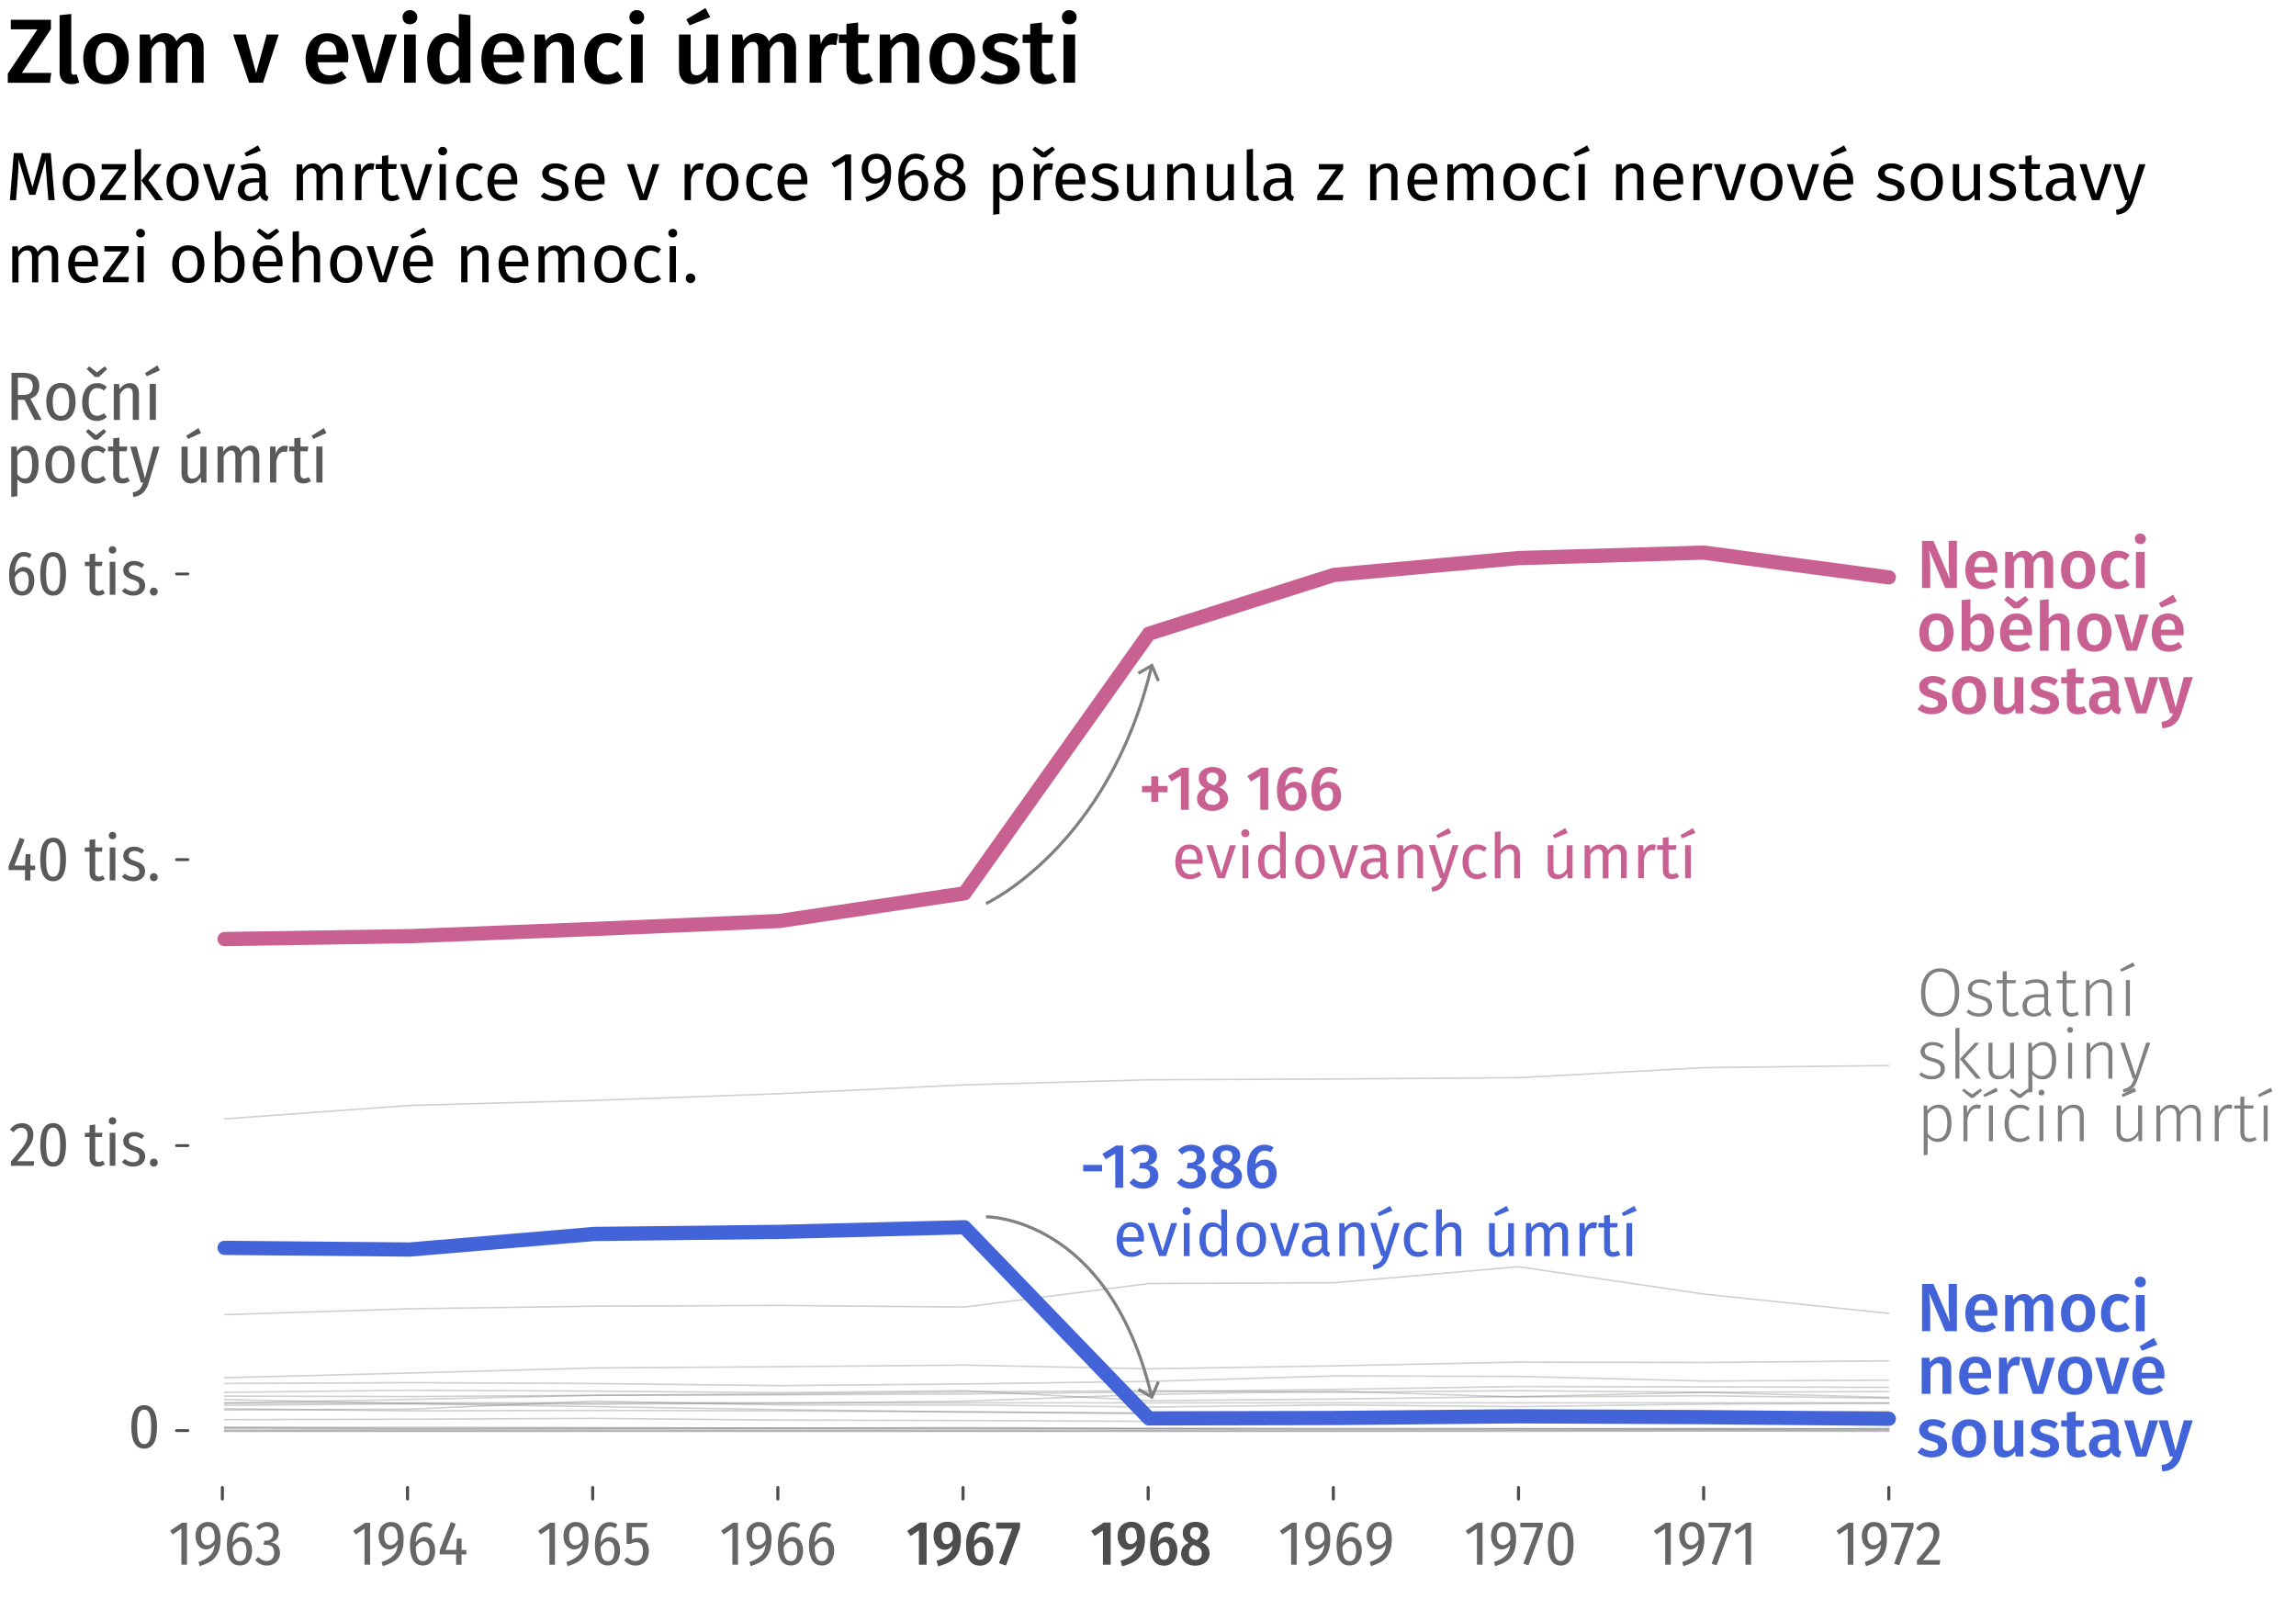 <svg xmlns="http://www.w3.org/2000/svg" viewBox="0 0 403 280.63"><style>.st0{fill:#4d4d4d}.st4{fill:#595959}.st5{fill:#666}.st6{enable-background:new}.st10{fill:none;stroke:#4d4d4d;stroke-width:.5;stroke-linecap:round;stroke-miterlimit:10}.st14{fill:#4363d8}.st15{fill:#c86092}.st16{fill:gray}.st17,.st19{stroke-linecap:round}.st17{fill:none;stroke:#4d4d4d;stroke-width:.544;stroke-miterlimit:10}.st19{stroke:#d9d9d9;stroke-width:2.176;stroke-linejoin:round;stroke-dasharray:1.088,3.264,1.088,0}.st19,.st20,.st97{fill:none;stroke-miterlimit:10}.st20{opacity:.3;stroke:#666;stroke-width:.272;stroke-linecap:round;stroke-linejoin:round}.st97{stroke:gray;stroke-width:.544}</style><g id="_x33_.2_x5F_zlom_x5F_umrtnosti_x5F_des"><g class="st6"><path d="M9.59 35.13h-1.1L8.2 31.4c-.12-1.46-.19-2.59-.2-3.37L6.21 34.2H5.14l-1.88-6.18c0 1-.05 2.16-.16 3.47l-.28 3.65H1.74l.68-8.27h1.54l1.74 6.01 1.66-6.01h1.55l.68 8.26zM15.92 29.55c.49.59.74 1.4.74 2.41 0 .66-.11 1.23-.34 1.73-.22.5-.55.89-.97 1.16-.42.28-.93.41-1.51.41-.89 0-1.58-.3-2.08-.89s-.74-1.4-.74-2.41c0-.66.11-1.23.34-1.73.22-.5.55-.89.97-1.16.42-.28.93-.41 1.52-.41.89.01 1.58.3 2.07.89zm-3.71 2.43c0 1.61.54 2.41 1.63 2.41s1.63-.81 1.63-2.42c0-1.61-.54-2.41-1.62-2.41-1.09-.01-1.64.8-1.64 2.42zM22.11 28.81v.84l-3.3 4.56h3.34l-.13.92h-4.45v-.83l3.29-4.56h-3.01v-.94h4.26zM24.75 26.13v9h-1.1v-8.87l1.1-.13zm3.63 2.68l-2.33 2.8 2.59 3.53h-1.32l-2.51-3.46 2.33-2.87h1.24zM34.13 29.55c.49.59.74 1.4.74 2.41 0 .66-.11 1.23-.34 1.73-.22.5-.55.89-.97 1.16-.42.28-.93.41-1.51.41-.89 0-1.58-.3-2.08-.89s-.74-1.4-.74-2.41c0-.66.11-1.23.34-1.73.22-.5.55-.89.97-1.16.42-.28.93-.41 1.52-.41.88.01 1.57.3 2.07.89zm-3.72 2.43c0 1.61.54 2.41 1.63 2.41s1.63-.81 1.63-2.42c0-1.61-.54-2.41-1.62-2.41-1.09-.01-1.64.8-1.64 2.42zM41.28 28.81l-2.15 6.32H37.8l-2.18-6.32h1.2l1.66 5.34 1.64-5.34h1.16zM46.74 34.23c.09.12.22.22.4.28l-.25.77c-.33-.04-.59-.13-.79-.28-.2-.14-.35-.37-.44-.67-.42.63-1.05.95-1.88.95-.62 0-1.12-.18-1.48-.53-.36-.35-.54-.81-.54-1.38 0-.67.24-1.19.73-1.55.48-.36 1.17-.54 2.06-.54h.97v-.47c0-.45-.11-.77-.32-.96-.22-.19-.55-.29-1-.29-.46 0-1.03.11-1.7.34l-.28-.8c.78-.29 1.51-.43 2.18-.43.74 0 1.3.18 1.67.55.37.36.55.88.55 1.55v2.89c-.01.25.04.44.12.57zm-1.45-8.71l.49.92-2.54 1.03-.34-.59 2.39-1.36zm.22 7.95v-1.45h-.83c-1.17 0-1.75.43-1.75 1.3 0 .38.09.66.28.85.18.19.46.29.82.29.62-.01 1.12-.34 1.48-.99zM59.66 29.19c.31.35.47.82.47 1.41v4.54h-1.1v-4.38c0-.82-.3-1.22-.89-1.22-.31 0-.58.09-.79.27-.22.18-.45.46-.7.85v4.49h-1.1v-4.38c0-.82-.3-1.22-.89-1.22-.32 0-.59.09-.8.28s-.44.46-.68.84v4.49h-1.1v-6.32h.95l.1.92c.47-.71 1.08-1.07 1.82-1.07.39 0 .73.1 1 .3s.47.48.59.84c.25-.37.52-.65.82-.85.3-.2.65-.29 1.06-.29.51-.02.92.15 1.24.5zM65.72 28.74l-.2 1.08c-.19-.05-.38-.07-.55-.07-.39 0-.71.14-.95.43s-.43.74-.56 1.34v3.61h-1.1v-6.32h.95l.11 1.28c.17-.47.4-.83.68-1.07.29-.24.62-.36 1.01-.36.21.01.41.03.61.08zM70.17 34.85c-.42.29-.89.43-1.42.43-.54 0-.95-.15-1.25-.46-.3-.31-.45-.75-.45-1.34v-3.82h-1.1v-.85h1.1v-1.43l1.1-.13v1.56h1.5l-.12.85h-1.38v3.77c0 .33.06.57.17.71.12.15.31.22.58.22.25 0 .53-.08.84-.25l.43.74zM75.89 28.81l-2.15 6.32h-1.33l-2.18-6.32h1.2l1.66 5.34 1.64-5.34h1.16zM78.26 25.99c.14.14.22.32.22.54s-.07.39-.22.53-.33.21-.56.21a.732.732 0 01-.77-.74c0-.21.07-.4.22-.54.14-.14.33-.22.55-.22.22 0 .41.08.56.22zm0 2.82v6.32h-1.1v-6.32h1.1zM83.87 28.83c.31.11.61.28.9.52l-.53.7c-.22-.16-.44-.28-.65-.35s-.45-.11-.7-.11c-.51 0-.91.2-1.19.61s-.43 1-.43 1.8.14 1.39.42 1.77c.28.38.68.57 1.2.57.25 0 .48-.04.68-.11s.44-.2.7-.37l.5.72c-.58.46-1.22.7-1.93.7-.86 0-1.53-.29-2.02-.86-.49-.58-.74-1.37-.74-2.39 0-.67.11-1.26.34-1.76s.54-.9.95-1.18c.41-.28.9-.42 1.47-.42.38 0 .72.05 1.03.16zM90.78 32.35h-4.03c.05.7.22 1.21.53 1.54.3.33.7.49 1.18.49.3 0 .58-.04.84-.13s.52-.23.8-.42l.48.66c-.67.53-1.41.79-2.21.79-.88 0-1.57-.29-2.06-.86-.49-.58-.74-1.37-.74-2.38 0-.66.11-1.24.32-1.75.21-.51.52-.91.91-1.19s.86-.43 1.4-.43c.84 0 1.48.28 1.93.83.45.55.67 1.32.67 2.29.01.18 0 .37-.02.56zm-1.06-.89c0-.62-.12-1.1-.37-1.43-.25-.33-.62-.49-1.12-.49-.9 0-1.4.66-1.48 1.99h2.96v-.07zM98.63 28.85c.34.12.67.3.98.54l-.47.7c-.29-.18-.56-.32-.82-.41-.26-.09-.53-.13-.82-.13-.36 0-.64.07-.85.22s-.31.35-.31.61.1.46.29.6c.2.14.55.28 1.06.42.7.18 1.23.42 1.58.72.35.3.52.72.52 1.25 0 .62-.24 1.1-.73 1.43-.48.33-1.07.49-1.77.49-.96 0-1.76-.28-2.39-.83l.59-.67c.54.41 1.13.61 1.78.61.42 0 .75-.09.99-.26a.83.83 0 00.37-.7c0-.22-.04-.39-.13-.52s-.24-.25-.46-.35c-.22-.1-.53-.21-.95-.32-.67-.18-1.16-.41-1.46-.71-.3-.3-.45-.67-.45-1.13 0-.33.1-.63.29-.89.2-.27.47-.48.82-.62s.74-.22 1.17-.22.83.05 1.17.17zM106.11 32.35h-4.03c.05.7.22 1.21.53 1.54.3.33.7.49 1.18.49.3 0 .58-.04.84-.13s.52-.23.8-.42l.48.66c-.67.53-1.41.79-2.21.79-.88 0-1.57-.29-2.06-.86-.49-.58-.74-1.37-.74-2.38 0-.66.11-1.24.32-1.75.21-.51.52-.91.91-1.19s.86-.43 1.4-.43c.84 0 1.48.28 1.93.83.45.55.67 1.32.67 2.29 0 .18-.01.37-.02.56zm-1.07-.89c0-.62-.12-1.1-.37-1.43-.25-.33-.62-.49-1.12-.49-.9 0-1.4.66-1.48 1.99h2.96v-.07zM115.72 28.81l-2.15 6.32h-1.33l-2.18-6.32h1.2l1.66 5.34 1.64-5.34h1.16zM123.53 28.74l-.2 1.08c-.19-.05-.38-.07-.55-.07-.39 0-.71.14-.95.43s-.43.74-.56 1.34v3.61h-1.1v-6.32h.95l.11 1.28c.17-.47.4-.83.68-1.07.29-.24.62-.36 1.01-.36.21.01.42.03.61.08zM128.88 29.55c.49.59.74 1.4.74 2.41 0 .66-.11 1.23-.34 1.73-.22.5-.55.89-.97 1.16-.42.28-.93.41-1.51.41-.89 0-1.58-.3-2.08-.89s-.74-1.4-.74-2.41c0-.66.11-1.23.34-1.73.22-.5.55-.89.97-1.16.42-.28.93-.41 1.52-.41.89.01 1.57.3 2.07.89zm-3.72 2.43c0 1.61.54 2.41 1.63 2.41s1.63-.81 1.63-2.42c0-1.61-.54-2.41-1.62-2.41-1.09-.01-1.64.8-1.64 2.42zM134.77 28.83c.31.11.61.28.9.52l-.53.7c-.22-.16-.44-.28-.65-.35s-.45-.11-.7-.11c-.51 0-.91.2-1.19.61-.28.41-.43 1.01-.43 1.81s.14 1.39.42 1.77c.28.38.68.57 1.2.57.25 0 .48-.04.68-.11s.44-.2.7-.37l.5.72c-.58.46-1.22.7-1.93.7-.86 0-1.53-.29-2.02-.86-.49-.58-.74-1.37-.74-2.39 0-.67.11-1.26.34-1.76.22-.5.54-.9.95-1.18.41-.28.9-.42 1.47-.42.38-.01.72.04 1.03.15zM141.69 32.35h-4.03c.05.7.22 1.21.53 1.54s.7.49 1.18.49c.3 0 .58-.04.84-.13s.52-.23.8-.42l.48.66c-.67.53-1.41.79-2.21.79-.88 0-1.57-.29-2.06-.86-.49-.58-.74-1.37-.74-2.38 0-.66.11-1.24.32-1.75.21-.51.52-.91.91-1.19.4-.29.86-.43 1.4-.43.84 0 1.48.28 1.93.83.45.55.67 1.32.67 2.29 0 .18-.01.37-.02.56zm-1.07-.89c0-.62-.12-1.1-.37-1.43-.25-.33-.62-.49-1.12-.49-.9 0-1.4.66-1.48 1.99h2.96v-.07zM149.39 27.11v8.03h-1.1v-6.85l-1.87 1.14-.48-.78 2.48-1.54h.97zM155.75 27.82c.44.56.66 1.32.66 2.29 0 1.1-.15 1.98-.44 2.65s-.75 1.2-1.36 1.6c-.61.4-1.43.75-2.47 1.05l-.25-.83c1.07-.3 1.89-.72 2.47-1.24.57-.52.88-1.21.92-2.08-.18.29-.43.52-.74.7-.31.18-.66.26-1.06.26-.42 0-.79-.11-1.13-.32-.34-.21-.6-.51-.8-.9-.2-.39-.29-.84-.29-1.36 0-.54.12-1.02.35-1.42s.54-.71.93-.92c.39-.21.82-.32 1.29-.32.84.01 1.48.28 1.92.84zm-.46 2.54c.02-.89-.09-1.53-.33-1.91-.24-.39-.61-.58-1.12-.58-.47 0-.84.16-1.09.47-.26.31-.38.76-.38 1.33 0 .56.12.98.36 1.27s.56.43.97.43c.63-.02 1.16-.35 1.59-1.01zM161.82 30.14c.34.19.6.48.8.86.2.38.3.85.3 1.4 0 .57-.11 1.07-.34 1.51-.23.44-.54.77-.92 1.01-.39.24-.82.35-1.29.35-.94 0-1.62-.35-2.05-1.04-.43-.69-.65-1.65-.65-2.87 0-.87.12-1.64.37-2.3.24-.66.59-1.17 1.05-1.54.46-.36 1-.55 1.62-.55.61 0 1.16.16 1.66.49l-.43.73c-.38-.23-.79-.35-1.24-.35-.58 0-1.03.28-1.37.83s-.52 1.29-.55 2.22c.5-.7 1.14-1.06 1.93-1.06.41.02.78.12 1.11.31zm-.38 3.73c.25-.35.37-.83.37-1.43 0-1.14-.43-1.72-1.3-1.72-.35 0-.68.1-.97.29s-.55.47-.76.81c.02.88.16 1.53.41 1.94s.64.62 1.17.62c.47.02.83-.15 1.08-.51zM169.48 32.99c0 .44-.12.83-.35 1.18-.24.35-.57.62-.99.82-.42.2-.9.29-1.44.29-.54 0-1.02-.1-1.44-.29a2.27 2.27 0 01-.97-.8c-.23-.34-.34-.74-.34-1.18 0-.5.13-.91.4-1.25.27-.34.66-.62 1.18-.84-.42-.22-.74-.48-.94-.79s-.31-.67-.31-1.09c0-.43.11-.8.34-1.12.23-.31.53-.55.9-.71s.77-.24 1.19-.24c.42 0 .81.08 1.18.23.37.15.67.38.91.69.23.31.35.68.35 1.11 0 .4-.11.74-.34 1.03s-.57.55-1.03.78c1.14.47 1.7 1.19 1.7 2.18zm-1.59 1.03c.29-.26.44-.6.44-1.02 0-.29-.06-.53-.17-.73s-.29-.37-.54-.52c-.25-.15-.6-.3-1.04-.45l-.3-.11c-.4.19-.7.43-.89.73-.19.29-.29.65-.29 1.09 0 .44.14.78.43 1.03.29.24.68.37 1.18.37.49-.01.89-.14 1.18-.39zm-2.16-5.88c-.24.22-.37.52-.37.92 0 .38.12.68.35.88s.61.38 1.13.55l.2.07c.36-.21.62-.43.78-.66.16-.23.24-.52.24-.85 0-.38-.12-.68-.35-.9-.24-.22-.57-.34-1-.34-.41 0-.74.11-.98.33zM179.02 29.53c.38.58.56 1.39.56 2.44 0 .99-.22 1.79-.65 2.4-.43.61-1.04.91-1.84.91-.7 0-1.26-.24-1.66-.72v3l-1.1.13v-8.88h.95l.08.85c.23-.32.51-.57.84-.74s.67-.26 1.03-.26c.82.01 1.41.29 1.79.87zm-.62 2.44c0-1.62-.48-2.42-1.43-2.42-.31 0-.6.09-.85.28-.26.18-.48.42-.67.71v3.08a1.626 1.626 0 001.39.77c1.04-.01 1.56-.82 1.56-2.42zM184.71 25.71l.47.54-1.62 1.36h-.73l-1.63-1.36.48-.54 1.51 1.01 1.52-1.01zm.13 3.03l-.2 1.08c-.19-.05-.38-.07-.55-.07-.39 0-.71.14-.95.43s-.43.74-.56 1.34v3.61h-1.1v-6.32h.95l.11 1.28c.17-.47.4-.83.68-1.07.29-.24.62-.36 1.01-.36.21.01.42.03.61.08zM190.49 32.35h-4.03c.05.7.22 1.21.53 1.54.3.33.7.49 1.18.49.3 0 .58-.04.84-.13s.52-.23.8-.42l.48.66c-.67.53-1.41.79-2.21.79-.88 0-1.57-.29-2.06-.86-.49-.58-.74-1.37-.74-2.38 0-.66.11-1.24.32-1.75.21-.51.52-.91.91-1.19s.86-.43 1.4-.43c.84 0 1.48.28 1.93.83.45.55.67 1.32.67 2.29 0 .18 0 .37-.02.56zm-1.07-.89c0-.62-.12-1.1-.37-1.43-.25-.33-.62-.49-1.12-.49-.9 0-1.4.66-1.48 1.99h2.96v-.07zM195.16 28.85c.34.12.67.3.98.54l-.47.7c-.29-.18-.56-.32-.82-.41s-.53-.13-.82-.13c-.36 0-.64.07-.85.22s-.31.35-.31.61.1.46.29.6c.2.14.55.28 1.06.42.7.18 1.23.42 1.58.72.35.3.52.72.52 1.25 0 .62-.24 1.1-.73 1.43-.48.33-1.07.49-1.77.49-.96 0-1.76-.28-2.39-.83l.59-.67c.54.41 1.13.61 1.78.61.42 0 .75-.09.99-.26a.83.83 0 00.37-.7c0-.22-.04-.39-.13-.52s-.24-.25-.46-.35c-.22-.1-.53-.21-.95-.32-.67-.18-1.16-.41-1.46-.71-.3-.3-.45-.67-.45-1.13 0-.33.1-.63.29-.89.2-.27.47-.48.82-.62s.74-.22 1.17-.22.82.05 1.17.17zM202.59 35.13h-.95l-.08-.98c-.24.39-.52.68-.83.86-.31.18-.69.27-1.14.27-.55 0-.98-.17-1.3-.5s-.47-.81-.47-1.43v-4.54h1.1v4.42c0 .43.08.74.23.92.15.18.4.27.74.27.62 0 1.14-.36 1.58-1.09v-4.51h1.1v6.31zM209.19 29.18c.32.34.49.82.49 1.42v4.54h-1.1v-4.38c0-.45-.08-.76-.25-.95-.17-.18-.42-.28-.74-.28-.34 0-.63.1-.89.29-.26.19-.5.47-.72.83v4.49h-1.1v-6.32h.95l.1.94c.22-.34.5-.6.83-.79.33-.19.7-.29 1.1-.29.56-.01 1.01.16 1.33.5zM216.6 35.13h-.95l-.08-.98c-.24.39-.52.68-.83.86-.31.18-.69.27-1.14.27-.55 0-.98-.17-1.3-.5s-.47-.81-.47-1.43v-4.54h1.1v4.42c0 .43.08.74.23.92s.4.27.74.27c.62 0 1.14-.36 1.58-1.09v-4.51h1.1v6.31zM219.18 34.91c-.24-.24-.35-.59-.35-1.03v-7.62l1.1-.13v7.73c0 .18.03.3.09.38.06.08.16.12.31.12s.29-.02.41-.07l.29.77c-.26.14-.56.22-.88.22-.42 0-.74-.12-.97-.37zM226.73 34.23c.09.12.22.22.4.28l-.25.77c-.33-.04-.59-.13-.79-.28-.2-.14-.35-.37-.44-.67-.42.63-1.05.95-1.88.95-.62 0-1.12-.18-1.48-.53-.36-.35-.54-.81-.54-1.38 0-.67.24-1.19.73-1.55.48-.36 1.17-.54 2.06-.54h.97v-.47c0-.45-.11-.77-.32-.96-.22-.19-.55-.29-1-.29-.46 0-1.03.11-1.7.34l-.28-.8c.78-.29 1.51-.43 2.18-.43.74 0 1.3.18 1.67.55.37.36.55.88.55 1.55v2.89c-.01.25.03.44.12.57zm-1.24-.76v-1.45h-.83c-1.17 0-1.75.43-1.75 1.3 0 .38.09.66.28.85.18.19.46.29.82.29.63-.01 1.12-.34 1.48-.99zM235.75 28.81v.84l-3.3 4.56h3.34l-.13.92h-4.45v-.83l3.29-4.56h-3.01v-.94h4.26zM244.8 29.18c.32.34.49.82.49 1.42v4.54h-1.1v-4.38c0-.45-.08-.76-.25-.95s-.42-.28-.74-.28c-.34 0-.63.1-.89.29-.26.19-.5.47-.72.83v4.49h-1.1v-6.32h.95l.1.94c.22-.34.5-.6.83-.79.33-.19.7-.29 1.1-.29.55-.01 1 .16 1.33.5zM252.25 32.35h-4.03c.05.7.22 1.21.53 1.54.3.33.7.49 1.18.49.3 0 .58-.04.84-.13s.52-.23.8-.42l.48.66c-.67.53-1.41.79-2.21.79-.88 0-1.57-.29-2.06-.86-.49-.58-.74-1.37-.74-2.38 0-.66.11-1.24.32-1.75.21-.51.52-.91.91-1.19s.86-.43 1.4-.43c.84 0 1.48.28 1.93.83.45.55.67 1.32.67 2.29.01.18 0 .37-.02.56zm-1.06-.89c0-.62-.12-1.1-.37-1.43-.25-.33-.62-.49-1.12-.49-.9 0-1.4.66-1.48 1.99h2.96v-.07zM261.64 29.19c.31.35.47.82.47 1.41v4.54H261v-4.38c0-.82-.3-1.22-.89-1.22-.31 0-.58.09-.79.27-.22.18-.45.46-.7.85v4.49h-1.1v-4.38c0-.82-.3-1.22-.89-1.22-.32 0-.59.09-.8.28-.22.18-.44.46-.68.84v4.49h-1.1v-6.32h.95l.1.92c.47-.71 1.08-1.07 1.82-1.07.39 0 .73.1 1 .3.28.2.47.48.59.84.25-.37.52-.65.82-.85.3-.2.65-.29 1.06-.29.52-.02.94.15 1.25.5zM268.77 29.55c.49.59.74 1.4.74 2.41 0 .66-.11 1.23-.34 1.73s-.55.89-.97 1.16c-.42.28-.93.41-1.51.41-.89 0-1.58-.3-2.08-.89s-.74-1.4-.74-2.41c0-.66.11-1.23.34-1.73.22-.5.55-.89.97-1.16.42-.28.93-.41 1.52-.41.89.01 1.58.3 2.07.89zm-3.71 2.43c0 1.61.54 2.41 1.63 2.41 1.09 0 1.63-.81 1.63-2.42 0-1.61-.54-2.41-1.62-2.41-1.09-.01-1.64.8-1.64 2.42zM274.67 28.83c.31.11.61.28.9.52l-.53.7c-.22-.16-.44-.28-.65-.35s-.45-.11-.7-.11c-.51 0-.91.2-1.19.61s-.43 1.01-.43 1.81.14 1.39.42 1.77c.28.38.68.57 1.2.57.25 0 .48-.04.68-.11s.44-.2.7-.37l.5.72c-.58.46-1.22.7-1.93.7-.86 0-1.53-.29-2.02-.86-.49-.58-.74-1.37-.74-2.39 0-.67.11-1.26.34-1.76s.54-.9.95-1.18c.41-.28.9-.42 1.47-.42.37-.01.72.04 1.03.15zM278.57 25.52l.49.92-2.54 1.03-.34-.59 2.39-1.36zm-.4 3.29v6.32h-1.1v-6.32h1.1zM287.96 29.18c.32.34.49.82.49 1.42v4.54h-1.1v-4.38c0-.45-.08-.76-.25-.95-.17-.18-.42-.28-.74-.28-.34 0-.63.1-.89.29-.26.19-.5.47-.72.83v4.49h-1.1v-6.32h.95l.1.94c.22-.34.5-.6.83-.79.33-.19.7-.29 1.1-.29.56-.01 1.01.16 1.33.5zM295.42 32.35h-4.03c.05.7.22 1.21.53 1.54.3.33.7.49 1.18.49.3 0 .58-.04.84-.13s.52-.23.8-.42l.48.66c-.67.53-1.41.79-2.21.79-.88 0-1.57-.29-2.06-.86-.49-.58-.74-1.37-.74-2.38 0-.66.11-1.24.32-1.75.21-.51.52-.91.91-1.19s.86-.43 1.4-.43c.84 0 1.48.28 1.93.83.45.55.67 1.32.67 2.29 0 .18-.01.37-.02.56zm-1.07-.89c0-.62-.12-1.1-.37-1.43-.25-.33-.62-.49-1.12-.49-.9 0-1.4.66-1.48 1.99h2.96v-.07zM300.58 28.74l-.2 1.08c-.19-.05-.38-.07-.55-.07-.39 0-.71.14-.95.43s-.43.74-.56 1.34v3.61h-1.1v-6.32h.95l.11 1.28c.17-.47.4-.83.68-1.07s.62-.36 1.01-.36c.21.01.42.03.61.08zM306.48 28.81l-2.15 6.32H303l-2.18-6.32h1.2l1.66 5.34 1.64-5.34h1.16zM312.14 29.55c.49.59.74 1.4.74 2.41 0 .66-.11 1.23-.34 1.73-.22.5-.55.89-.97 1.16-.42.28-.93.41-1.51.41-.89 0-1.58-.3-2.08-.89s-.74-1.4-.74-2.41c0-.66.11-1.23.34-1.73.22-.5.55-.89.97-1.16.42-.28.93-.41 1.52-.41.89.01 1.58.3 2.07.89zm-3.71 2.43c0 1.61.54 2.41 1.63 2.41s1.63-.81 1.63-2.42c0-1.61-.54-2.41-1.62-2.41-1.1-.01-1.64.8-1.64 2.42zM319.3 28.81l-2.15 6.32h-1.33l-2.18-6.32h1.2l1.66 5.34 1.64-5.34h1.16zM325.26 32.35h-4.03c.05.7.22 1.21.53 1.54.3.33.7.49 1.18.49.3 0 .58-.04.84-.13s.52-.23.8-.42l.48.66c-.67.53-1.41.79-2.21.79-.88 0-1.57-.29-2.06-.86-.49-.58-.74-1.37-.74-2.38 0-.66.11-1.24.32-1.75.21-.51.52-.91.91-1.19s.86-.43 1.4-.43c.84 0 1.48.28 1.93.83.45.55.67 1.32.67 2.29.01.18 0 .37-.02.56zm-1.07-.89c0-.62-.12-1.1-.37-1.43-.25-.33-.62-.49-1.12-.49-.9 0-1.4.66-1.48 1.99h2.96v-.07zm-.52-5.94l.49.92-2.54 1.03-.34-.59 2.39-1.36zM333.11 28.85c.34.12.67.3.98.54l-.47.7c-.29-.18-.56-.32-.82-.41-.26-.09-.53-.13-.82-.13-.36 0-.64.07-.85.22-.21.15-.31.35-.31.61s.1.46.29.6c.2.14.55.28 1.06.42.7.18 1.23.42 1.58.72.35.3.52.72.52 1.25 0 .62-.24 1.1-.73 1.43-.48.33-1.07.49-1.77.49-.96 0-1.76-.28-2.39-.83l.59-.67c.54.41 1.13.61 1.78.61.42 0 .75-.09.99-.26a.83.83 0 00.37-.7c0-.22-.04-.39-.13-.52s-.24-.25-.46-.35c-.22-.1-.53-.21-.95-.32-.67-.18-1.16-.41-1.46-.71-.3-.3-.45-.67-.45-1.13 0-.33.1-.63.29-.89.2-.27.47-.48.82-.62.35-.15.74-.22 1.17-.22.44-.01.83.05 1.17.17zM340.28 29.55c.49.59.74 1.4.74 2.41 0 .66-.11 1.23-.34 1.73-.22.5-.55.89-.97 1.16-.42.28-.93.41-1.51.41-.89 0-1.58-.3-2.08-.89-.5-.59-.74-1.4-.74-2.41 0-.66.11-1.23.34-1.73.22-.5.55-.89.97-1.16.42-.28.93-.41 1.52-.41.89.01 1.58.3 2.07.89zm-3.71 2.43c0 1.61.54 2.41 1.63 2.41s1.63-.81 1.63-2.42c0-1.61-.54-2.41-1.62-2.41-1.1-.01-1.64.8-1.64 2.42zM347.55 35.13h-.95l-.08-.98c-.24.39-.52.68-.83.86-.31.18-.69.27-1.14.27-.55 0-.98-.17-1.3-.5-.31-.34-.47-.81-.47-1.43v-4.54h1.1v4.42c0 .43.08.74.23.92s.4.27.74.27c.62 0 1.14-.36 1.58-1.09v-4.51h1.1v6.31zM352.71 28.85c.34.12.67.3.98.54l-.47.7c-.29-.18-.56-.32-.82-.41s-.53-.13-.82-.13c-.36 0-.64.07-.85.22s-.31.35-.31.61.1.46.29.6c.2.14.55.28 1.06.42.7.18 1.23.42 1.58.72.35.3.52.72.52 1.25 0 .62-.24 1.1-.73 1.43-.48.33-1.07.49-1.77.49-.96 0-1.76-.28-2.39-.83l.59-.67c.54.41 1.13.61 1.78.61.42 0 .75-.09.99-.26a.83.83 0 00.37-.7c0-.22-.04-.39-.13-.52s-.24-.25-.46-.35c-.22-.1-.53-.21-.95-.32-.67-.18-1.16-.41-1.46-.71-.3-.3-.45-.67-.45-1.13 0-.33.1-.63.29-.89.2-.27.47-.48.82-.62s.74-.22 1.17-.22.82.05 1.17.17zM358.62 34.85c-.42.29-.89.43-1.42.43-.54 0-.95-.15-1.25-.46-.3-.31-.45-.75-.45-1.34v-3.82h-1.1v-.85h1.1v-1.43l1.1-.13v1.56h1.5l-.12.85h-1.38v3.77c0 .33.06.57.17.71.12.15.31.22.58.22.25 0 .53-.08.84-.25l.43.74zM364.07 34.23c.09.12.22.22.4.28l-.25.77c-.33-.04-.59-.13-.79-.28-.2-.14-.35-.37-.44-.67-.42.63-1.05.95-1.88.95-.62 0-1.12-.18-1.48-.53-.36-.35-.54-.81-.54-1.38 0-.67.24-1.19.73-1.55.48-.36 1.17-.54 2.06-.54h.97v-.47c0-.45-.11-.77-.32-.96s-.55-.29-1-.29c-.46 0-1.03.11-1.7.34l-.28-.8c.78-.29 1.51-.43 2.18-.43.74 0 1.3.18 1.67.55.37.36.55.88.55 1.55v2.89c-.01.25.03.44.12.57zm-1.24-.76v-1.45H362c-1.17 0-1.75.43-1.75 1.3 0 .38.09.66.28.85.18.19.46.29.82.29.63-.01 1.12-.34 1.48-.99zM370.67 28.81l-2.15 6.32h-1.33l-2.18-6.32h1.2l1.66 5.34 1.64-5.34h1.16zM374.46 35.17c-.25.74-.59 1.32-1.04 1.75-.44.43-1.08.69-1.9.77l-.12-.86c.42-.07.75-.18 1-.31.25-.14.45-.31.59-.52.15-.21.29-.5.41-.86h-.37l-2.12-6.32h1.18l1.69 5.52 1.66-5.52h1.14l-2.12 6.35zM9.74 43.59c.31.35.47.82.47 1.41v4.54H9.1v-4.38c0-.82-.3-1.22-.89-1.22-.31 0-.58.09-.79.27-.22.18-.45.46-.7.85v4.49h-1.1v-4.38c0-.82-.3-1.22-.89-1.22-.32 0-.59.09-.8.28-.22.18-.44.46-.68.84v4.49h-1.1v-6.32h.95l.1.92c.47-.71 1.08-1.07 1.82-1.07.39 0 .73.1 1 .3.28.2.47.48.59.84.25-.37.52-.65.82-.85.3-.2.65-.29 1.06-.29.52-.02.93.15 1.25.5zM17.18 46.75h-4.03c.05.7.22 1.21.53 1.54.3.33.7.49 1.18.49.3 0 .58-.04.84-.13s.52-.23.8-.42l.48.66c-.67.53-1.41.79-2.21.79-.88 0-1.57-.29-2.06-.86-.49-.58-.74-1.37-.74-2.38 0-.66.11-1.24.32-1.75.21-.51.52-.91.91-1.19s.86-.43 1.4-.43c.84 0 1.48.28 1.93.83s.67 1.32.67 2.29c0 .18-.01.37-.02.56zm-1.07-.89c0-.62-.12-1.1-.37-1.43s-.62-.49-1.12-.49c-.9 0-1.4.66-1.48 1.99h2.96v-.07zM22.59 43.21v.84l-3.3 4.56h3.34l-.13.92h-4.45v-.83l3.29-4.56h-3.01v-.94h4.26zM25.23 40.39c.14.14.22.32.22.54s-.07.39-.22.53c-.14.14-.33.21-.56.21a.732.732 0 01-.77-.74c0-.21.07-.4.22-.54.14-.14.33-.22.55-.22.23 0 .41.08.56.22zm0 2.82v6.32h-1.1v-6.32h1.1zM35.13 43.95c.49.59.74 1.4.74 2.41 0 .66-.11 1.23-.34 1.73-.22.5-.55.89-.97 1.16-.42.28-.93.41-1.51.41-.89 0-1.58-.3-2.08-.89-.5-.59-.74-1.4-.74-2.41 0-.66.11-1.23.34-1.73s.55-.89.97-1.16c.42-.28.93-.41 1.52-.41.89.01 1.58.3 2.07.89zm-3.71 2.43c0 1.61.54 2.41 1.63 2.41s1.63-.81 1.63-2.42c0-1.61-.54-2.41-1.62-2.41-1.09-.01-1.64.8-1.64 2.42zM42.3 43.94c.42.58.64 1.39.64 2.43 0 .66-.1 1.23-.3 1.73-.2.5-.49.89-.86 1.16-.38.28-.82.41-1.32.41-.66 0-1.22-.28-1.68-.84l-.11.7h-.97v-8.87l1.1-.13V44c.46-.62 1.05-.94 1.79-.94.72.01 1.29.3 1.71.88zm-.96 4.27c.28-.4.41-1.01.41-1.84 0-.86-.13-1.47-.38-1.85-.26-.38-.62-.57-1.09-.57-.56 0-1.05.33-1.48.98v3.02c.17.26.37.47.62.62.24.15.5.23.77.23.49 0 .87-.2 1.15-.59zM49.58 46.75h-4.03c.05.7.22 1.21.53 1.54s.7.49 1.18.49c.3 0 .58-.04.84-.13s.52-.23.8-.42l.48.66c-.67.53-1.41.79-2.21.79-.88 0-1.57-.29-2.06-.86s-.74-1.37-.74-2.38c0-.66.11-1.24.32-1.75.21-.51.52-.91.91-1.19.4-.29.86-.43 1.4-.43.84 0 1.48.28 1.93.83.45.55.67 1.32.67 2.29 0 .18-.01.37-.02.56zm-1.02-6.64l.47.54-1.62 1.36h-.73l-1.63-1.36.48-.54 1.51 1.01 1.52-1.01zm-.05 5.75c0-.62-.12-1.1-.37-1.43s-.62-.49-1.12-.49c-.9 0-1.4.66-1.48 1.99h2.96v-.07zM55.69 43.58c.32.34.49.82.49 1.42v4.54h-1.1v-4.38c0-.45-.09-.76-.26-.95-.17-.18-.42-.28-.75-.28s-.62.1-.88.29c-.26.19-.5.46-.72.82v4.5h-1.1v-8.86l1.1-.12v3.53c.5-.68 1.12-1.02 1.87-1.02.58 0 1.03.17 1.35.51zM62.84 43.95c.49.59.74 1.4.74 2.41 0 .66-.11 1.23-.34 1.73-.22.5-.55.89-.97 1.16-.42.28-.93.41-1.51.41-.89 0-1.58-.3-2.08-.89-.5-.59-.74-1.4-.74-2.41 0-.66.11-1.23.34-1.73s.55-.89.97-1.16c.42-.28.93-.41 1.52-.41.89.01 1.58.3 2.07.89zm-3.71 2.43c0 1.61.54 2.41 1.63 2.41s1.63-.81 1.63-2.42c0-1.61-.54-2.41-1.62-2.41-1.09-.01-1.64.8-1.64 2.42zM70 43.21l-2.15 6.32h-1.33l-2.18-6.32h1.2l1.66 5.34 1.64-5.34H70zM75.96 46.75h-4.03c.05.7.22 1.21.53 1.54.3.33.7.49 1.18.49.3 0 .58-.04.84-.13s.52-.23.8-.42l.48.66c-.67.53-1.41.79-2.21.79-.88 0-1.57-.29-2.06-.86-.49-.58-.74-1.37-.74-2.38 0-.66.11-1.24.32-1.75s.52-.91.91-1.19.86-.43 1.4-.43c.84 0 1.48.28 1.93.83.45.55.67 1.32.67 2.29.01.18 0 .37-.02.56zm-1.06-.89c0-.62-.12-1.1-.37-1.43-.25-.33-.62-.49-1.12-.49-.9 0-1.4.66-1.48 1.99h2.96v-.07zm-.53-5.94l.49.92-2.54 1.03-.34-.59 2.39-1.36zM85.26 43.58c.32.34.49.82.49 1.42v4.54h-1.1v-4.38c0-.45-.08-.76-.25-.95-.17-.18-.42-.28-.74-.28-.34 0-.63.1-.89.29-.26.19-.5.47-.72.83v4.49h-1.1v-6.32h.95l.1.94c.22-.34.5-.6.83-.79s.7-.29 1.1-.29c.55-.01 1 .16 1.33.5zM92.72 46.75h-4.03c.05.7.22 1.21.53 1.54.3.33.7.49 1.18.49.3 0 .58-.04.84-.13s.52-.23.8-.42l.48.66c-.67.53-1.41.79-2.21.79-.88 0-1.57-.29-2.06-.86-.49-.58-.74-1.37-.74-2.38 0-.66.11-1.24.32-1.75s.52-.91.91-1.19.86-.43 1.4-.43c.84 0 1.48.28 1.93.83.45.55.67 1.32.67 2.29 0 .18-.01.37-.02.56zm-1.07-.89c0-.62-.12-1.1-.37-1.43-.25-.33-.62-.49-1.12-.49-.9 0-1.4.66-1.48 1.99h2.96v-.07zM102.1 43.59c.31.35.47.82.47 1.41v4.54h-1.1v-4.38c0-.82-.3-1.22-.89-1.22-.31 0-.58.09-.79.27-.22.18-.45.46-.7.85v4.49h-1.1v-4.38c0-.82-.3-1.22-.89-1.22-.32 0-.59.09-.8.28-.22.18-.44.46-.68.84v4.49h-1.1v-6.32h.95l.1.92c.47-.71 1.08-1.07 1.82-1.07.39 0 .73.1 1 .3.28.2.47.48.59.84.25-.37.52-.65.82-.85.3-.2.65-.29 1.06-.29.51-.02.93.15 1.24.5zM109.23 43.95c.49.59.74 1.4.74 2.41 0 .66-.11 1.23-.34 1.73s-.55.89-.97 1.16c-.42.28-.93.41-1.51.41-.89 0-1.58-.3-2.08-.89-.5-.59-.74-1.4-.74-2.41 0-.66.11-1.23.34-1.73.22-.5.55-.89.97-1.16s.93-.41 1.52-.41c.89.01 1.58.3 2.07.89zm-3.71 2.43c0 1.61.54 2.41 1.63 2.41 1.09 0 1.63-.81 1.63-2.42 0-1.61-.54-2.41-1.62-2.41-1.09-.01-1.64.8-1.64 2.42zM115.13 43.23c.31.11.61.28.9.52l-.53.7c-.22-.16-.44-.28-.65-.35s-.45-.11-.7-.11c-.51 0-.91.2-1.19.61-.28.41-.43 1.01-.43 1.81s.14 1.39.42 1.77.68.57 1.2.57c.25 0 .48-.04.68-.11.21-.08.44-.2.7-.37l.5.72c-.58.46-1.22.7-1.93.7-.86 0-1.53-.29-2.02-.86-.49-.58-.74-1.37-.74-2.39 0-.67.11-1.26.34-1.76s.54-.9.95-1.18.9-.42 1.47-.42c.38-.01.72.04 1.03.15zM118.64 40.39c.14.14.22.32.22.54s-.07.39-.22.53c-.14.14-.33.21-.56.21a.732.732 0 01-.77-.74c0-.21.07-.4.22-.54.14-.14.33-.22.55-.22.22 0 .41.08.56.22zm0 2.82v6.32h-1.1v-6.32h1.1zM121.8 48.25c.16.16.24.36.24.59 0 .23-.08.43-.24.59s-.36.25-.6.25c-.23 0-.43-.08-.59-.25a.807.807 0 01-.24-.59c0-.23.08-.43.24-.59.16-.16.36-.24.59-.24.24 0 .44.08.6.24z"/></g><g class="st6"><path d="M8.94 3.47V5.1l-5.1 7.7h5.15l-.22 1.73h-7.4v-1.62l5.2-7.76H1.9V3.47h7.04zM11.01 14.2c-.37-.38-.55-.91-.55-1.61V2.67l2.05-.22v10.08c0 .39.16.59.48.59.16 0 .32-.03.48-.08l.43 1.44c-.43.19-.88.29-1.36.29-.66 0-1.16-.19-1.53-.57zM21.55 7.02c.7.79 1.05 1.89 1.05 3.27 0 .89-.16 1.67-.48 2.34-.32.68-.78 1.2-1.38 1.58-.6.37-1.31.56-2.13.56-1.25 0-2.22-.4-2.93-1.19-.7-.79-1.06-1.89-1.06-3.29 0-.89.16-1.66.48-2.34a3.7 3.7 0 011.38-1.57c.6-.37 1.31-.56 2.14-.56 1.26 0 2.23.4 2.93 1.2zm-4.76 3.27c0 1 .15 1.74.46 2.22s.76.71 1.37.71 1.06-.24 1.37-.72c.3-.48.46-1.22.46-2.21s-.15-1.73-.46-2.2c-.3-.47-.75-.71-1.35-.71-1.24 0-1.85.97-1.85 2.91zM35.13 6.52c.41.46.61 1.09.61 1.88v6.13h-2.05V8.72c0-.91-.31-1.36-.93-1.36-.33 0-.62.1-.86.31s-.49.53-.74.97v5.89h-2.05V8.72c0-.91-.31-1.36-.93-1.36-.34 0-.63.1-.87.31s-.49.53-.74.97v5.89h-2.05V6.06h1.78l.16 1.1c.64-.9 1.46-1.34 2.45-1.34.49 0 .92.13 1.27.38.36.25.62.6.78 1.05.34-.46.72-.81 1.13-1.06.41-.25.88-.37 1.42-.37.67 0 1.21.24 1.62.7zM48.92 6.06l-2.75 8.46h-2.45l-2.8-8.46h2.22l1.81 6.82 1.86-6.82h2.11zM61.08 10.93h-5.31c.06.82.28 1.41.64 1.76.36.35.84.53 1.44.53.37 0 .73-.06 1.06-.18.33-.12.68-.31 1.06-.57l.85 1.17c-.94.76-1.98 1.14-3.14 1.14-1.29 0-2.29-.39-2.98-1.18-.7-.79-1.05-1.87-1.05-3.23 0-.86.15-1.64.45-2.33.3-.69.73-1.23 1.3-1.62.57-.39 1.24-.58 2.02-.58 1.18 0 2.1.38 2.75 1.13.65.75.98 1.8.98 3.14-.02.09-.04.37-.07.82zM59.1 9.5c0-1.48-.55-2.22-1.65-2.22-.5 0-.89.18-1.18.55-.28.37-.45.96-.5 1.77h3.33v-.1zM69.67 6.06l-2.75 8.46h-2.45l-2.8-8.46h2.22l1.81 6.82 1.86-6.82h2.11zM72.88 2.14c.24.24.36.54.36.89s-.12.65-.36.88c-.24.23-.55.35-.94.35-.37 0-.68-.12-.92-.35-.24-.23-.36-.53-.36-.88s.12-.65.36-.89.55-.36.92-.36c.39 0 .7.12.94.36zm.1 3.92v8.46h-2.05V6.06h2.05zM82.57 2.67v11.86h-1.81l-.14-1.07c-.27.41-.61.73-1.02.96-.41.23-.88.35-1.4.35-1.03 0-1.83-.4-2.38-1.2s-.83-1.89-.83-3.26c0-.86.14-1.63.42-2.31.28-.68.67-1.21 1.19-1.59.52-.38 1.12-.58 1.8-.58.81 0 1.52.3 2.13.91V2.45l2.04.22zm-2.83 10.28c.28-.18.54-.45.78-.82V8.26c-.25-.3-.49-.52-.74-.67-.25-.15-.54-.22-.87-.22-.54 0-.97.24-1.29.73s-.47 1.22-.47 2.2c0 1.05.14 1.79.42 2.25.28.45.68.68 1.22.68.35-.01.67-.1.95-.28zM91.93 10.93h-5.31c.06.82.28 1.41.64 1.76.36.35.84.53 1.44.53.37 0 .73-.06 1.06-.18.33-.12.68-.31 1.06-.57l.85 1.17c-.94.76-1.98 1.14-3.14 1.14-1.29 0-2.29-.39-2.98-1.18s-1.05-1.87-1.05-3.23c0-.86.15-1.64.45-2.33.3-.69.73-1.23 1.3-1.62.56-.39 1.24-.58 2.02-.58 1.18 0 2.1.38 2.75 1.13.65.75.98 1.8.98 3.14-.02.09-.04.37-.07.82zM89.94 9.5c0-1.48-.55-2.22-1.65-2.22-.5 0-.89.18-1.18.55-.28.37-.45.96-.5 1.77h3.33v-.1zM100.1 6.5c.42.45.63 1.09.63 1.9v6.13h-2.05V8.72c0-.5-.09-.85-.26-1.06-.18-.2-.43-.3-.78-.3-.35 0-.67.11-.95.33-.28.22-.56.54-.82.95v5.89h-2.05V6.06h1.78l.16 1.1c.69-.9 1.55-1.34 2.58-1.34.74 0 1.33.23 1.76.68zM108.02 6.06c.44.16.86.41 1.26.75l-.91 1.23c-.29-.21-.57-.37-.83-.46a2.5 2.5 0 00-.88-.14c-1.27 0-1.9.97-1.9 2.9 0 .98.17 1.69.5 2.12.33.43.8.65 1.41.65.3 0 .57-.05.82-.14.25-.1.55-.25.89-.46l.91 1.3c-.8.65-1.71.98-2.74.98-.81 0-1.51-.18-2.11-.54-.6-.36-1.06-.87-1.38-1.53-.32-.66-.48-1.44-.48-2.34s.16-1.69.48-2.38c.32-.69.78-1.22 1.38-1.6.6-.38 1.3-.57 2.1-.57.53-.01 1.03.07 1.48.23zM112.7 2.14c.24.24.36.54.36.89s-.12.65-.36.88c-.24.23-.55.35-.94.35-.37 0-.68-.12-.92-.35-.24-.23-.36-.53-.36-.88s.12-.65.36-.89.55-.36.92-.36c.39 0 .7.12.94.36zm.11 3.92v8.46h-2.05V6.06h2.05zM126.04 14.53h-1.78l-.11-1.18c-.31.48-.67.84-1.1 1.07-.42.23-.92.35-1.5.35-.76 0-1.34-.23-1.75-.7s-.62-1.11-.62-1.93V6.06h2.05v5.82c0 .48.08.82.25 1.02.17.2.43.3.79.3.65 0 1.22-.4 1.71-1.2V6.06h2.05v8.47zm-2.21-13.12l.83 1.6-3.62 1.44-.58-1.04 3.37-2zM139.11 6.52c.41.46.61 1.09.61 1.88v6.13h-2.05V8.72c0-.91-.31-1.36-.93-1.36-.33 0-.62.1-.86.31s-.49.53-.74.97v5.89h-2.05V8.72c0-.91-.31-1.36-.93-1.36-.34 0-.63.1-.87.31s-.49.53-.74.97v5.89h-2.05V6.06h1.78l.16 1.1c.64-.9 1.46-1.34 2.45-1.34.49 0 .92.13 1.27.38.36.25.62.6.78 1.05.34-.46.72-.81 1.13-1.06.41-.25.88-.37 1.42-.37.67 0 1.22.24 1.62.7zM147.13 5.95l-.35 1.98c-.26-.06-.51-.1-.75-.1-.5 0-.9.18-1.18.54s-.52.9-.69 1.64v4.51h-2.05V6.06h1.78l.19 1.66c.2-.61.5-1.07.88-1.4.38-.33.83-.49 1.33-.49.3.01.58.05.84.12zM153.25 14.13c-.3.21-.63.37-1 .48s-.74.16-1.13.16c-.83-.01-1.46-.25-1.9-.71-.43-.46-.65-1.15-.65-2.06V7.54h-1.33V6.06h1.33V4.19l2.05-.24v2.11h1.97l-.21 1.47h-1.76v4.42c0 .42.07.71.22.9.14.18.37.27.68.27.31 0 .65-.1 1.01-.3l.72 1.31zM160.69 6.5c.42.45.63 1.09.63 1.9v6.13h-2.05V8.72c0-.5-.09-.85-.26-1.06s-.43-.3-.78-.3c-.35 0-.67.11-.95.33s-.56.54-.82.95v5.89h-2.05V6.06h1.78l.16 1.1c.69-.9 1.55-1.34 2.58-1.34.75 0 1.34.23 1.76.68zM170.08 7.02c.7.79 1.05 1.89 1.05 3.27 0 .89-.16 1.67-.48 2.34-.32.68-.78 1.2-1.38 1.58-.6.37-1.31.56-2.13.56-1.25 0-2.22-.4-2.93-1.19-.7-.79-1.06-1.89-1.06-3.29 0-.89.16-1.66.48-2.34a3.7 3.7 0 011.38-1.57c.6-.37 1.31-.56 2.14-.56 1.26 0 2.23.4 2.93 1.2zm-4.76 3.27c0 1 .15 1.74.46 2.22.3.47.76.71 1.37.71.61 0 1.06-.24 1.37-.72.3-.48.46-1.22.46-2.21s-.15-1.73-.46-2.2c-.3-.47-.75-.71-1.35-.71-1.24 0-1.85.97-1.85 2.91zM178.73 6.83l-.8 1.2c-.73-.46-1.43-.69-2.13-.69-.41 0-.72.08-.94.23-.22.15-.34.36-.34.62 0 .19.05.35.14.48s.27.25.52.36c.25.11.62.24 1.11.38.92.25 1.6.57 2.04.98.44.41.66.97.66 1.7 0 .84-.34 1.5-1.02 1.98-.68.47-1.53.71-2.54.71-.69 0-1.33-.11-1.9-.32s-1.06-.51-1.48-.88l1.02-1.15c.74.55 1.5.83 2.3.83.46 0 .82-.09 1.1-.27.27-.18.41-.43.41-.75 0-.25-.05-.44-.15-.58-.1-.14-.28-.27-.54-.38-.26-.11-.67-.25-1.22-.41-.86-.23-1.5-.56-1.9-.98s-.61-.95-.61-1.58c0-.47.14-.89.41-1.26s.66-.67 1.15-.88 1.06-.32 1.7-.32c1.14-.03 2.14.31 3.01.98zM185.51 14.13c-.3.21-.63.37-1 .48s-.74.16-1.13.16c-.83-.01-1.46-.25-1.9-.71-.43-.46-.65-1.15-.65-2.06V7.54h-1.33V6.06h1.33V4.19l2.05-.24v2.11h1.97l-.21 1.47h-1.76v4.42c0 .42.07.71.22.9.14.18.37.27.68.27.31 0 .65-.1 1.01-.3l.72 1.31zM188.61 2.14c.24.24.36.54.36.89s-.12.65-.36.88c-.24.23-.55.35-.94.35-.37 0-.68-.12-.92-.35-.24-.23-.36-.53-.36-.88s.12-.65.36-.89.55-.36.92-.36c.38 0 .7.12.94.36zm.1 3.92v8.46h-2.05V6.06h2.05z"/></g><path class="st4" d="M26.99 247.59c.38.64.57 1.59.57 2.85 0 1.28-.19 2.23-.57 2.87-.38.63-.94.95-1.68.95-.75 0-1.31-.32-1.69-.96-.38-.64-.57-1.59-.57-2.86 0-2.54.76-3.81 2.27-3.81.73 0 1.29.32 1.67.96zm-2.62.51c-.2.47-.3 1.25-.3 2.34 0 1.1.1 1.88.3 2.34.2.46.51.69.94.69.42 0 .73-.23.93-.69.2-.46.3-1.24.3-2.34s-.1-1.88-.3-2.34c-.2-.46-.51-.69-.93-.69-.43-.01-.74.23-.94.69z"/><path class="st0" d="M162.64 267.23v7.4h-1.35v-6.02l-1.46.99-.6-.9 2.2-1.47h1.21zM168.04 267.86c.41.51.62 1.21.62 2.12 0 1-.14 1.82-.42 2.46a3.51 3.51 0 01-1.28 1.52c-.57.38-1.33.7-2.29.95l-.29-.98c.88-.25 1.54-.58 1.99-.98.45-.4.72-.96.83-1.68-.37.49-.84.74-1.41.74-.34 0-.66-.1-.96-.29-.29-.19-.53-.47-.7-.84-.17-.36-.26-.79-.26-1.27 0-.52.1-.97.31-1.35.21-.38.5-.67.86-.86.36-.2.77-.3 1.22-.3.78 0 1.37.25 1.78.76zm-.79 2.37c.01-.79-.06-1.33-.21-1.65s-.41-.47-.78-.47c-.32 0-.56.12-.74.36-.18.24-.26.61-.26 1.11 0 .49.08.85.25 1.08.17.23.39.35.67.35.43 0 .79-.26 1.07-.78zM173.42 269.99c.29.18.51.46.68.82.16.36.25.8.25 1.3 0 .54-.1 1-.29 1.41-.19.4-.47.72-.82.94-.35.22-.76.34-1.22.34-.84 0-1.45-.31-1.85-.94-.4-.63-.6-1.51-.6-2.65 0-.84.11-1.56.34-2.18.23-.62.55-1.1.97-1.43.42-.33.92-.5 1.49-.5.56 0 1.05.16 1.47.47l-.51.84c-.31-.19-.62-.29-.94-.29-.42 0-.75.21-1 .62-.25.41-.39 1-.43 1.78.38-.54.88-.8 1.5-.8.36 0 .68.09.96.27zm-.67 1.03a.737.737 0 00-.64-.33c-.21 0-.41.07-.6.21s-.37.34-.53.59c.01.82.1 1.41.26 1.75.16.35.42.52.79.52.32 0 .56-.14.72-.43s.24-.7.24-1.25c-.02-.49-.09-.84-.24-1.06zM179.03 267.23v.97l-2.46 6.58-1.23-.41 2.3-6.07h-2.79v-1.07h4.18zM194.94 267.23v7.4h-1.35v-6.02l-1.46.99-.6-.9 2.2-1.47h1.21zM200.34 267.86c.41.51.62 1.21.62 2.12 0 1-.14 1.82-.42 2.46a3.51 3.51 0 01-1.28 1.52c-.57.38-1.33.7-2.29.95l-.29-.98c.88-.25 1.54-.58 1.99-.98.45-.4.72-.96.83-1.68-.37.49-.84.74-1.41.74-.34 0-.66-.1-.96-.29-.29-.19-.53-.47-.7-.84-.17-.36-.26-.79-.26-1.27 0-.52.1-.97.31-1.35.21-.38.5-.67.86-.86.36-.2.77-.3 1.22-.3.78 0 1.37.25 1.78.76zm-.79 2.37c.01-.79-.06-1.33-.21-1.65s-.41-.47-.78-.47c-.32 0-.56.12-.74.36-.18.24-.26.61-.26 1.11 0 .49.08.85.25 1.08.17.23.39.35.67.35.43 0 .79-.26 1.07-.78zM205.72 269.99c.29.18.51.46.68.82.16.36.25.8.25 1.3 0 .54-.1 1-.29 1.41-.19.4-.47.72-.82.94-.35.22-.76.34-1.22.34-.84 0-1.45-.31-1.85-.94-.4-.63-.6-1.51-.6-2.65 0-.84.11-1.56.34-2.18.23-.62.55-1.1.97-1.43.42-.33.92-.5 1.49-.5.56 0 1.05.16 1.47.47l-.51.84c-.31-.19-.62-.29-.94-.29-.42 0-.75.21-1 .62-.25.41-.39 1-.43 1.78.38-.54.88-.8 1.5-.8.36 0 .68.09.96.27zm-.67 1.03a.737.737 0 00-.64-.33c-.21 0-.41.07-.6.21s-.37.34-.53.59c.01.82.1 1.41.26 1.75.16.35.42.52.79.52.32 0 .56-.14.72-.43s.24-.7.24-1.25c-.02-.49-.09-.84-.24-1.06zM211.96 271.5c.23.32.35.7.35 1.14 0 .42-.1.79-.31 1.12-.21.33-.5.58-.88.76s-.83.28-1.34.28c-.51 0-.94-.09-1.31-.28a2.01 2.01 0 01-.85-.75c-.2-.32-.3-.68-.3-1.09 0-.45.11-.82.34-1.13.22-.3.56-.56 1-.75-.37-.22-.65-.47-.81-.76-.17-.29-.25-.62-.25-.99 0-.4.1-.75.29-1.04.19-.29.46-.52.8-.67s.72-.23 1.13-.23c.65 0 1.19.17 1.61.5s.63.8.63 1.4c0 .35-.09.67-.28.94-.19.27-.48.52-.89.73.48.22.84.5 1.07.82zm-1.31 1.98c.19-.19.29-.47.29-.84 0-.34-.09-.61-.26-.81-.17-.19-.48-.38-.92-.55l-.29-.12c-.52.31-.78.8-.78 1.47 0 .38.1.67.29.86.19.19.47.29.83.29.37-.01.65-.1.84-.3zm-1.75-4.41c0 .3.07.54.22.7.15.17.39.33.73.47l.19.08c.26-.18.44-.36.54-.56.1-.2.15-.43.15-.7 0-.33-.08-.58-.23-.75-.15-.17-.38-.25-.68-.25-.62-.01-.92.33-.92 1.01z"/><path class="st5" d="M32.82 267.27v7.36h-.98v-6.33l-1.53 1.03-.45-.66 2.09-1.41h.87zM38.15 267.91c.37.51.56 1.22.56 2.15 0 .98-.13 1.77-.4 2.39-.26.62-.66 1.11-1.18 1.49-.52.37-1.22.68-2.08.94l-.22-.73c.9-.28 1.57-.65 2.04-1.12.47-.46.74-1.11.81-1.93-.18.26-.4.47-.65.62s-.54.22-.85.22c-.34 0-.65-.09-.94-.29-.29-.19-.51-.46-.68-.82-.16-.36-.25-.77-.25-1.25 0-.51.1-.95.29-1.32.19-.37.45-.64.78-.84.33-.19.7-.29 1.12-.29.73.02 1.28.28 1.65.78zm-.46 2.36c.01-.84-.08-1.45-.27-1.81s-.49-.54-.92-.54c-.38 0-.68.14-.89.42-.21.28-.32.71-.32 1.27 0 .52.1.92.3 1.19.2.27.47.41.81.41.51-.01.93-.32 1.29-.94zM43.35 270.06c.27.18.49.44.65.79.16.35.24.78.24 1.29 0 .54-.09 1.01-.27 1.41-.18.4-.43.7-.75.91s-.69.31-1.11.31c-.78 0-1.36-.31-1.73-.93-.37-.62-.56-1.48-.56-2.59 0-.84.1-1.57.31-2.19.21-.62.51-1.09.9-1.42.39-.33.85-.49 1.38-.49.51 0 .97.15 1.36.45l-.38.63c-.31-.21-.63-.31-.96-.31-.48 0-.86.25-1.14.75s-.44 1.19-.48 2.07c.42-.63.95-.95 1.61-.95.35 0 .66.09.93.27zm-.38 3.47c.19-.32.29-.78.29-1.37 0-.56-.09-.97-.28-1.23s-.44-.38-.76-.38c-.27 0-.53.09-.76.27-.24.18-.45.44-.62.76.01.84.12 1.46.32 1.85.2.39.52.58.95.58.38 0 .66-.16.86-.48zM47.99 267.4c.3.17.53.39.69.67s.24.59.24.93c0 .47-.12.85-.36 1.14-.24.29-.59.49-1.03.59.48.04.87.22 1.17.53.29.31.44.74.44 1.29 0 .42-.09.8-.28 1.13s-.45.6-.8.8c-.35.2-.75.3-1.22.3-.43 0-.8-.08-1.14-.25-.33-.17-.64-.42-.92-.75l.59-.51c.23.25.45.43.68.54.22.11.47.17.75.17.4 0 .72-.13.96-.39s.36-.62.36-1.07c0-.48-.12-.83-.36-1.05-.24-.22-.58-.32-1.03-.32h-.46l.12-.74h.31c.37 0 .67-.11.91-.34.24-.23.36-.55.36-.98 0-.37-.1-.65-.3-.86-.2-.21-.48-.31-.83-.31-.26 0-.49.05-.71.15-.22.1-.43.26-.65.48l-.52-.53c.57-.59 1.23-.88 1.98-.88.4.01.75.1 1.05.26zM64.96 267.27v7.36h-.98v-6.33l-1.53 1.03-.45-.65 2.09-1.41h.87zM70.29 267.91c.37.51.56 1.22.56 2.15 0 .98-.13 1.77-.4 2.39-.26.62-.66 1.11-1.18 1.49-.52.37-1.22.68-2.08.94l-.22-.73c.9-.28 1.57-.65 2.04-1.12.47-.46.74-1.11.81-1.93-.18.26-.4.47-.65.62s-.54.22-.85.22c-.34 0-.65-.09-.94-.29-.29-.19-.51-.46-.68-.82-.16-.36-.25-.77-.25-1.25 0-.51.1-.95.29-1.32.19-.37.45-.64.78-.84.33-.19.7-.29 1.12-.29.73.02 1.28.28 1.65.78zm-.46 2.36c.01-.84-.08-1.45-.27-1.81s-.49-.54-.92-.54c-.38 0-.68.14-.89.42-.21.28-.32.71-.32 1.27 0 .52.1.92.3 1.19.2.27.47.41.81.41.5-.01.93-.32 1.29-.94zM75.49 270.06c.27.18.49.44.65.79.16.35.24.78.24 1.29 0 .54-.09 1.01-.27 1.41-.18.4-.43.7-.75.91s-.69.31-1.11.31c-.78 0-1.36-.31-1.73-.93-.37-.62-.56-1.48-.56-2.59 0-.84.1-1.57.31-2.19.21-.62.51-1.09.9-1.42.39-.33.85-.49 1.38-.49.51 0 .97.15 1.36.45l-.38.63c-.31-.21-.63-.31-.96-.31-.48 0-.86.25-1.14.75s-.44 1.19-.48 2.07c.42-.63.95-.95 1.61-.95.35 0 .66.09.93.27zm-.38 3.47c.19-.32.29-.78.29-1.37 0-.56-.09-.97-.28-1.23s-.44-.38-.76-.38c-.27 0-.53.09-.76.27-.24.18-.45.44-.62.76.01.84.12 1.46.32 1.85.2.39.52.58.95.58.37 0 .66-.16.86-.48zM81.85 272.03v.79h-.84v1.82h-.95v-1.82h-2.88v-.71l1.97-4.96.84.32-1.79 4.57h1.88l.1-2h.84v2h.83zM97.41 267.27v7.36h-.98v-6.33l-1.53 1.03-.45-.66 2.09-1.41h.87zM102.74 267.91c.37.51.56 1.22.56 2.15 0 .98-.13 1.77-.4 2.39-.26.62-.66 1.11-1.18 1.49-.52.37-1.22.68-2.08.94l-.22-.73c.9-.28 1.57-.65 2.04-1.12.47-.46.74-1.11.81-1.93-.18.26-.4.47-.65.62s-.54.22-.85.22c-.34 0-.65-.09-.94-.29-.29-.19-.51-.46-.68-.82-.16-.36-.25-.77-.25-1.25 0-.51.1-.95.29-1.32.19-.37.45-.64.78-.84.33-.19.7-.29 1.12-.29.73.02 1.28.28 1.65.78zm-.45 2.36c.01-.84-.08-1.45-.27-1.81s-.49-.54-.92-.54c-.38 0-.68.14-.89.42-.21.28-.32.71-.32 1.27 0 .52.1.92.3 1.19.2.27.47.41.81.41.5-.01.93-.32 1.29-.94zM107.95 270.06c.27.18.49.44.65.79.16.35.24.78.24 1.29 0 .54-.09 1.01-.27 1.41-.18.4-.43.7-.75.91s-.69.31-1.11.31c-.78 0-1.36-.31-1.73-.93-.37-.62-.56-1.48-.56-2.59 0-.84.1-1.57.31-2.19.21-.62.51-1.09.9-1.42.39-.33.85-.49 1.38-.49.51 0 .97.15 1.36.45l-.38.63c-.31-.21-.63-.31-.96-.31-.48 0-.86.25-1.14.75s-.44 1.19-.48 2.07c.42-.63.95-.95 1.61-.95.34 0 .65.09.93.27zm-.39 3.47c.19-.32.29-.78.29-1.37 0-.56-.09-.97-.28-1.23s-.44-.38-.76-.38c-.27 0-.53.09-.76.27-.24.18-.45.44-.62.76.01.84.12 1.46.32 1.85.2.39.52.58.95.58.38 0 .67-.16.86-.48zM113.5 268.04h-2.57v2.2c.34-.21.7-.31 1.08-.31.56 0 1.02.21 1.36.62s.52.98.52 1.71c0 .49-.1.93-.29 1.31-.19.38-.47.68-.82.89-.35.21-.76.32-1.23.32-.42 0-.79-.08-1.11-.24-.32-.16-.62-.4-.91-.71l.58-.53c.21.23.43.4.65.51.22.11.47.17.76.17.43 0 .75-.15.99-.45s.35-.72.35-1.28c0-1.05-.4-1.57-1.19-1.57-.18 0-.34.02-.48.07-.15.05-.31.12-.5.23h-.71v-3.7h3.65l-.13.76z"/><g><path class="st5" d="M129.53 267.27v7.36h-.98v-6.33l-1.53 1.03-.45-.66 2.09-1.41h.87zM134.86 267.91c.37.51.56 1.22.56 2.15 0 .98-.13 1.77-.4 2.39-.26.62-.66 1.11-1.18 1.49-.52.37-1.22.68-2.08.94l-.22-.73c.9-.28 1.57-.65 2.04-1.12.47-.46.74-1.11.81-1.93-.18.26-.4.47-.65.62s-.54.22-.85.22c-.34 0-.65-.09-.94-.29-.29-.19-.51-.46-.68-.82-.16-.36-.25-.77-.25-1.25 0-.51.1-.95.29-1.32.19-.37.45-.64.78-.84.33-.19.7-.29 1.12-.29.72.02 1.28.28 1.65.78zm-.46 2.36c.01-.84-.08-1.45-.27-1.81s-.49-.54-.92-.54c-.38 0-.68.14-.89.42-.21.28-.32.71-.32 1.27 0 .52.1.92.3 1.19.2.27.47.41.81.41.5-.01.93-.32 1.29-.94zM140.06 270.06c.27.18.49.44.65.79.16.35.24.78.24 1.29 0 .54-.09 1.01-.27 1.41-.18.4-.43.7-.75.91s-.69.31-1.11.31c-.78 0-1.36-.31-1.73-.93-.37-.62-.56-1.48-.56-2.59 0-.84.1-1.57.31-2.19.21-.62.51-1.09.9-1.42.39-.33.85-.49 1.38-.49.51 0 .97.15 1.36.45l-.38.63c-.31-.21-.63-.31-.96-.31-.48 0-.86.25-1.14.75s-.44 1.19-.48 2.07c.42-.63.95-.95 1.61-.95.35 0 .65.09.93.27zm-.39 3.47c.19-.32.29-.78.29-1.37 0-.56-.09-.97-.28-1.23s-.44-.38-.76-.38c-.27 0-.53.09-.76.27-.24.18-.45.44-.62.76.01.84.12 1.46.32 1.85.2.39.52.58.95.58.38 0 .67-.16.86-.48zM145.52 270.06c.27.18.49.44.65.79.16.35.24.78.24 1.29 0 .54-.09 1.01-.27 1.41-.18.4-.43.7-.75.91s-.69.31-1.11.31c-.78 0-1.36-.31-1.73-.93-.37-.62-.56-1.48-.56-2.59 0-.84.1-1.57.31-2.19.21-.62.51-1.09.9-1.42.39-.33.85-.49 1.38-.49.51 0 .97.15 1.36.45l-.38.63c-.31-.21-.63-.31-.96-.31-.48 0-.86.25-1.14.75s-.44 1.19-.48 2.07c.42-.63.95-.95 1.61-.95.34 0 .65.09.93.27zm-.39 3.47c.19-.32.29-.78.29-1.37 0-.56-.09-.97-.28-1.23s-.44-.38-.76-.38c-.27 0-.53.09-.76.27-.24.18-.45.44-.62.76.01.84.12 1.46.32 1.85.2.39.52.58.95.58.38 0 .67-.16.86-.48z"/></g><g><path class="st5" d="M260.22 267.27v7.36h-.98v-6.33l-1.53 1.03-.45-.66 2.09-1.41h.87zM265.55 267.91c.37.51.56 1.22.56 2.15 0 .98-.13 1.77-.4 2.39-.26.62-.66 1.11-1.18 1.49-.52.37-1.22.68-2.08.94l-.22-.73c.9-.28 1.57-.65 2.04-1.12.47-.46.74-1.11.81-1.93-.18.26-.4.47-.65.62s-.54.22-.85.22c-.34 0-.65-.09-.94-.29-.29-.19-.51-.46-.68-.82-.16-.36-.25-.77-.25-1.25 0-.51.1-.95.29-1.32.19-.37.45-.64.78-.84.33-.19.7-.29 1.12-.29.73.02 1.28.28 1.65.78zm-.45 2.36c.01-.84-.08-1.45-.27-1.81s-.49-.54-.92-.54c-.38 0-.68.14-.89.42-.21.28-.32.71-.32 1.27 0 .52.1.92.3 1.19.2.27.47.41.81.41.5-.01.93-.32 1.29-.94zM270.79 267.27v.73l-2.52 6.74-.89-.29 2.42-6.39h-2.95v-.79h3.94zM275.63 268.11c.38.64.57 1.59.57 2.85 0 1.28-.19 2.23-.57 2.87-.38.63-.94.95-1.68.95-.75 0-1.31-.32-1.69-.96-.38-.64-.57-1.59-.57-2.86 0-2.54.76-3.81 2.27-3.81.73 0 1.29.32 1.67.96zm-2.62.51c-.2.47-.3 1.25-.3 2.34 0 1.1.1 1.88.3 2.34.2.46.52.69.94.69.42 0 .73-.23.93-.69s.3-1.24.3-2.34c0-1.1-.1-1.88-.3-2.34-.2-.46-.51-.69-.94-.69s-.73.23-.93.69z"/></g><g><path class="st5" d="M227.6 267.27v7.36h-.98v-6.33l-1.53 1.03-.45-.66 2.09-1.41h.87zM232.93 267.91c.37.51.56 1.22.56 2.15 0 .98-.13 1.77-.4 2.39-.26.62-.66 1.11-1.18 1.49-.52.37-1.22.68-2.08.94l-.22-.73c.9-.28 1.57-.65 2.04-1.12.47-.46.74-1.11.81-1.93-.18.26-.4.47-.65.62s-.54.22-.85.22c-.34 0-.65-.09-.94-.29-.29-.19-.51-.46-.68-.82-.16-.36-.25-.77-.25-1.25 0-.51.1-.95.29-1.32.19-.37.45-.64.78-.84.33-.19.7-.29 1.12-.29.72.02 1.28.28 1.65.78zm-.46 2.36c.01-.84-.08-1.45-.27-1.81s-.49-.54-.92-.54c-.38 0-.68.14-.89.42-.21.28-.32.71-.32 1.27 0 .52.1.92.3 1.19.2.27.47.41.81.41.5-.01.93-.32 1.29-.94zM238.13 270.06c.27.18.49.44.65.79.16.35.24.78.24 1.29 0 .54-.09 1.01-.27 1.41-.18.4-.43.7-.75.91s-.69.31-1.11.31c-.78 0-1.36-.31-1.73-.93-.37-.62-.56-1.48-.56-2.59 0-.84.1-1.57.31-2.19.21-.62.51-1.09.9-1.42.39-.33.85-.49 1.38-.49.51 0 .97.15 1.36.45l-.38.63c-.31-.21-.63-.31-.96-.31-.48 0-.86.25-1.14.75s-.44 1.19-.48 2.07c.42-.63.95-.95 1.61-.95.35 0 .65.09.93.27zm-.38 3.47c.19-.32.29-.78.29-1.37 0-.56-.09-.97-.28-1.23s-.44-.38-.76-.38c-.27 0-.53.09-.76.27-.24.18-.45.44-.62.76.01.84.12 1.46.32 1.85.2.39.52.58.95.58.37 0 .66-.16.86-.48zM243.73 267.91c.37.51.56 1.22.56 2.15 0 .98-.13 1.77-.4 2.39-.26.62-.66 1.11-1.18 1.49-.52.37-1.22.68-2.08.94l-.22-.73c.9-.28 1.57-.65 2.04-1.12.47-.46.74-1.11.81-1.93-.18.26-.4.47-.65.62s-.54.22-.85.22c-.34 0-.65-.09-.94-.29-.29-.19-.51-.46-.68-.82-.16-.36-.25-.77-.25-1.25 0-.51.1-.95.29-1.32.19-.37.45-.64.78-.84.33-.19.7-.29 1.12-.29.73.02 1.28.28 1.65.78zm-.46 2.36c.01-.84-.08-1.45-.27-1.81s-.49-.54-.92-.54c-.38 0-.68.14-.89.42-.21.28-.32.71-.32 1.27 0 .52.1.92.3 1.19.2.27.47.41.81.41.5-.01.93-.32 1.29-.94z"/></g><g><path class="st5" d="M293.26 267.27v7.36h-.98v-6.33l-1.53 1.03-.45-.66 2.09-1.41h.87zM298.59 267.91c.37.51.56 1.22.56 2.15 0 .98-.13 1.77-.4 2.39-.26.62-.66 1.11-1.18 1.49-.52.37-1.22.68-2.08.94l-.22-.73c.9-.28 1.57-.65 2.04-1.12.47-.46.74-1.11.81-1.93-.18.26-.4.47-.65.62s-.54.22-.85.22c-.34 0-.65-.09-.94-.29-.29-.19-.51-.46-.68-.82-.16-.36-.25-.77-.25-1.25 0-.51.1-.95.29-1.32.19-.37.45-.64.78-.84.33-.19.7-.29 1.12-.29.73.02 1.28.28 1.65.78zm-.46 2.36c.01-.84-.08-1.45-.27-1.81s-.49-.54-.92-.54c-.38 0-.68.14-.89.42-.21.28-.32.71-.32 1.27 0 .52.1.92.3 1.19.2.27.47.41.81.41.51-.01.93-.32 1.29-.94zM303.83 267.27v.73l-2.52 6.74-.89-.29 2.42-6.39h-2.95v-.79h3.94zM307.35 267.27v7.36h-.98v-6.33l-1.53 1.03-.45-.66 2.09-1.41h.87z"/></g><g><path class="st5" d="M325.3 267.27v7.36h-.98v-6.33l-1.53 1.03-.45-.66 2.09-1.41h.87zM330.63 267.91c.37.51.56 1.22.56 2.15 0 .98-.13 1.77-.4 2.39-.26.62-.66 1.11-1.18 1.49-.52.37-1.22.68-2.08.94l-.22-.73c.9-.28 1.57-.65 2.04-1.12.47-.46.74-1.11.81-1.93-.18.26-.4.47-.65.62s-.54.22-.85.22c-.34 0-.65-.09-.94-.29-.29-.19-.51-.46-.68-.82-.16-.36-.25-.77-.25-1.25 0-.51.1-.95.29-1.32.19-.37.45-.64.78-.84.33-.19.7-.29 1.12-.29.73.02 1.28.28 1.65.78zm-.46 2.36c.01-.84-.08-1.45-.27-1.81s-.49-.54-.92-.54c-.38 0-.68.14-.89.42-.21.28-.32.71-.32 1.27 0 .52.1.92.3 1.19.2.27.47.41.81.41.5-.01.93-.32 1.29-.94zM335.87 267.27v.73l-2.52 6.74-.89-.29 2.42-6.39h-2.95v-.79h3.94zM339.47 267.41c.3.17.54.41.7.7.16.3.24.63.24 1.01 0 .45-.09.87-.26 1.27s-.45.85-.83 1.34c-.38.49-.97 1.19-1.76 2.09h3.01l-.12.81h-3.98v-.77c.85-.98 1.47-1.73 1.86-2.23.39-.51.67-.94.82-1.3.15-.36.23-.75.23-1.15 0-.39-.1-.69-.29-.9s-.46-.32-.79-.32c-.28 0-.52.06-.73.19-.21.12-.42.32-.64.59l-.62-.47c.54-.74 1.22-1.11 2.06-1.11.44-.01.8.08 1.1.25z"/></g><g><path class="st4" d="M4.92 197.39c.3.17.54.41.7.71.16.3.24.63.24 1.01 0 .45-.09.87-.26 1.27s-.45.85-.83 1.34-.97 1.19-1.76 2.09h3.01l-.12.81H1.92v-.77c.85-.98 1.47-1.73 1.86-2.23.39-.51.67-.94.82-1.3.15-.36.23-.75.23-1.15 0-.39-.1-.69-.29-.9s-.46-.32-.79-.32c-.28 0-.52.06-.73.19-.21.12-.42.32-.64.59l-.62-.47c.54-.74 1.22-1.11 2.06-1.11.44-.02.8.06 1.1.24zM11.01 198.09c.38.64.57 1.59.57 2.85 0 1.28-.19 2.23-.57 2.87-.38.63-.94.95-1.68.95-.75 0-1.31-.32-1.69-.96s-.57-1.59-.57-2.86c0-2.54.75-3.81 2.27-3.81.73 0 1.29.32 1.67.96zm-2.62.51c-.2.46-.3 1.24-.3 2.34 0 1.1.1 1.88.3 2.34.2.46.52.69.94.69.42 0 .73-.23.93-.69.2-.46.3-1.24.3-2.34 0-1.1-.1-1.88-.3-2.34s-.51-.69-.94-.69-.73.22-.93.69zM18.4 204.35c-.37.26-.77.4-1.22.4-.47 0-.83-.14-1.08-.41-.25-.27-.38-.65-.38-1.14v-3.63h-.82v-.75h.82v-1.33l.99-.12v1.45h1.28l-.11.75h-1.17v3.62c0 .5.21.75.63.75.12 0 .24-.02.35-.05.11-.04.23-.09.36-.17l.35.63zM20.22 196.28c.12.12.18.28.18.46s-.06.34-.18.46-.27.18-.47.18a.64.64 0 01-.47-.18c-.12-.12-.18-.27-.18-.46s.06-.34.18-.46.28-.19.47-.19.35.07.47.19zm.03 2.54v5.79h-.99v-5.79h.99zM25.31 199.34l-.42.58c-.23-.16-.45-.28-.66-.36-.21-.08-.42-.12-.65-.12-.3 0-.54.07-.71.21a.73.73 0 00-.26.59c0 .24.08.43.25.57.17.14.48.28.94.43.58.18 1 .41 1.27.67s.4.63.4 1.09c0 .54-.2.97-.59 1.28-.4.31-.89.47-1.49.47-.78 0-1.45-.26-1.99-.78l.51-.55c.46.37.95.56 1.46.56.32 0 .58-.08.78-.24.2-.16.3-.38.3-.67 0-.21-.03-.37-.1-.49s-.19-.24-.37-.34c-.18-.1-.44-.2-.79-.31-.55-.18-.95-.4-1.19-.66s-.36-.58-.36-.98c0-.31.08-.58.24-.82.16-.24.38-.43.67-.57.29-.14.62-.21.99-.21.66-.01 1.25.21 1.77.65zM27.49 203.56c.13.14.19.3.19.49s-.06.36-.19.5-.3.21-.5.21-.36-.07-.49-.21c-.13-.14-.19-.3-.19-.5s.06-.35.19-.49.29-.2.49-.2c.21-.01.37.06.5.2z"/></g><g><path class="st14" d="M190.12 205.58v-1.12h3.32v1.12h-3.32zM197.14 201.06v7.4h-1.39v-5.98l-1.65 1-.62-.95 2.41-1.47h1.25zM202.01 201.18c.36.17.62.4.8.68s.27.6.27.95c0 .45-.13.82-.39 1.12-.26.3-.61.5-1.06.62.49.04.89.22 1.21.53.31.31.47.73.47 1.28 0 .43-.11.81-.32 1.15-.22.35-.53.62-.93.82s-.88.3-1.43.3c-1.01 0-1.81-.36-2.4-1.07l.78-.75c.25.25.5.43.74.54.24.11.51.17.8.17.4 0 .71-.11.95-.33.24-.22.36-.53.36-.91 0-.42-.11-.73-.34-.91-.22-.18-.56-.28-1-.28h-.58l.17-1h.4c.36 0 .65-.1.86-.3.22-.2.32-.47.32-.82 0-.3-.1-.54-.3-.71-.2-.17-.46-.26-.79-.26-.29 0-.55.05-.78.16s-.47.27-.7.49l-.71-.78c.67-.63 1.44-.95 2.32-.95.5 0 .92.09 1.28.26zM210.37 201.18c.36.17.62.4.8.68s.27.6.27.95c0 .45-.13.82-.39 1.12-.26.3-.61.5-1.06.62.49.04.89.22 1.21.53.31.31.47.73.47 1.28 0 .43-.11.81-.32 1.15-.22.35-.53.62-.93.82s-.88.3-1.43.3c-1.01 0-1.81-.36-2.4-1.07l.78-.75c.25.25.5.43.74.54.24.11.51.17.8.17.4 0 .71-.11.95-.33.24-.22.36-.53.36-.91 0-.42-.11-.73-.34-.91-.22-.18-.56-.28-1-.28h-.58l.17-1h.4c.36 0 .65-.1.86-.3.22-.2.32-.47.32-.82 0-.3-.1-.54-.3-.71-.2-.17-.46-.26-.79-.26-.29 0-.55.05-.78.16s-.47.27-.7.49l-.71-.78c.67-.63 1.44-.95 2.32-.95.5 0 .92.09 1.28.26zM218 206.47c0 .4-.11.77-.34 1.09-.23.33-.55.59-.96.78-.41.19-.9.29-1.45.29-.54 0-1.02-.09-1.42-.28s-.71-.44-.94-.76c-.22-.32-.33-.69-.33-1.09 0-.85.47-1.47 1.41-1.87-.74-.4-1.11-.99-1.11-1.75 0-.39.11-.73.32-1.03.22-.3.51-.52.88-.68.37-.16.78-.24 1.22-.24.45 0 .85.07 1.22.22s.66.36.87.65c.22.29.32.63.32 1.02 0 .7-.41 1.25-1.22 1.67 1.02.45 1.53 1.11 1.53 1.98zm-1.78.8c.23-.21.34-.47.34-.8 0-.34-.1-.6-.3-.8-.2-.19-.55-.38-1.06-.57l-.34-.12c-.59.32-.89.8-.89 1.46 0 .35.12.63.35.83.23.2.55.3.95.3.41.01.73-.09.95-.3zm-1.72-5.1c-.19.17-.28.41-.28.73 0 .29.09.53.26.7.18.17.46.33.85.47l.21.08c.29-.18.49-.36.61-.56s.18-.43.18-.7c0-.3-.09-.54-.28-.71-.18-.17-.44-.26-.78-.26-.32-.01-.58.08-.77.25zM223.06 203.81c.32.19.57.46.75.82.18.36.28.8.28 1.3 0 .51-.11.97-.32 1.38-.21.41-.51.73-.9.96-.38.23-.82.35-1.31.35-.91 0-1.58-.32-2.02-.96-.44-.64-.65-1.51-.65-2.63 0-.82.12-1.54.37-2.16s.6-1.1 1.06-1.44c.46-.34 1-.51 1.61-.51.61 0 1.15.16 1.62.47l-.53.87c-.34-.2-.69-.3-1.07-.3-.47 0-.85.21-1.13.63s-.44 1-.48 1.74c.45-.54 1-.81 1.66-.81.39.01.74.1 1.06.29zm-.67 3.33c.19-.29.28-.68.28-1.18 0-.51-.09-.87-.26-1.08s-.42-.32-.75-.32c-.25 0-.49.07-.71.2-.22.14-.42.32-.6.56.01.8.12 1.38.3 1.73.19.36.49.53.91.53.37 0 .64-.15.83-.44zM200.78 217.91h-3.7c.04.64.21 1.11.48 1.41s.64.45 1.08.45c.28 0 .54-.04.77-.12.23-.08.48-.21.74-.39l.44.61c-.62.48-1.29.73-2.02.73-.81 0-1.44-.26-1.89-.79-.45-.53-.68-1.25-.68-2.18 0-.6.1-1.13.29-1.6.19-.47.47-.83.84-1.1.36-.26.79-.4 1.28-.4.77 0 1.36.25 1.77.76.41.51.62 1.21.62 2.1 0 .17-.01.34-.02.52zm-.98-.82c0-.57-.11-1.01-.34-1.31-.23-.3-.57-.45-1.02-.45-.83 0-1.28.61-1.35 1.83h2.72v-.07zM206.63 214.66l-1.97 5.8h-1.22l-2-5.8h1.1l1.52 4.9 1.51-4.9h1.06zM208.8 212.08c.13.13.2.3.2.49 0 .2-.07.36-.2.49s-.3.19-.52.19c-.21 0-.37-.06-.51-.19a.663.663 0 01-.2-.49c0-.2.07-.36.2-.49s.3-.2.51-.2c.22 0 .39.06.52.2zm0 2.58v5.8h-1.01v-5.8h1.01zM215.38 212.33v8.13h-.89l-.1-.8c-.19.29-.43.52-.71.69-.29.17-.6.25-.96.25-.69 0-1.23-.27-1.61-.81-.38-.54-.58-1.27-.58-2.19 0-.59.09-1.12.27-1.58.18-.46.45-.82.79-1.08s.75-.39 1.21-.39c.59 0 1.11.24 1.56.72v-3.04l1.02.1zm-1.65 7.24c.22-.14.43-.36.64-.64v-2.84c-.19-.25-.39-.44-.61-.57-.22-.13-.46-.19-.73-.19-.45 0-.79.19-1.04.56-.25.37-.37.93-.37 1.67 0 .75.11 1.31.34 1.67.23.37.55.55.98.55.3.01.57-.06.79-.21zM221.54 215.34c.45.54.68 1.28.68 2.21 0 .6-.1 1.13-.31 1.59-.21.46-.5.81-.89 1.07-.39.25-.85.38-1.39.38-.81 0-1.45-.27-1.9-.81-.46-.54-.68-1.28-.68-2.21 0-.6.1-1.13.31-1.59.21-.46.5-.81.89-1.07.39-.25.85-.38 1.4-.38.81 0 1.44.27 1.89.81zm-3.4 2.23c0 1.47.5 2.21 1.5 2.21s1.5-.74 1.5-2.22c0-1.47-.5-2.21-1.48-2.21-1.02-.01-1.52.74-1.52 2.22zM228.1 214.66l-1.97 5.8h-1.22l-2-5.8h1.1l1.52 4.9 1.51-4.9h1.06zM233.11 219.63c.08.11.2.2.36.26l-.23.7c-.3-.04-.54-.12-.73-.25-.18-.13-.32-.34-.41-.62-.39.58-.96.87-1.73.87-.57 0-1.02-.16-1.35-.48-.33-.32-.5-.74-.5-1.27 0-.62.22-1.09.67-1.42.44-.33 1.07-.5 1.89-.5h.89v-.43c0-.41-.1-.71-.3-.88-.2-.18-.5-.26-.91-.26-.43 0-.95.1-1.56.31l-.25-.74c.72-.26 1.39-.4 2-.4.68 0 1.19.17 1.53.5s.51.81.51 1.42v2.65c0 .25.04.42.12.54zm-1.13-.7v-1.33h-.76c-1.07 0-1.61.4-1.61 1.19 0 .35.08.61.25.78.17.18.42.26.75.26.58 0 1.04-.3 1.37-.9zM239.03 215c.3.31.45.75.45 1.3v4.16h-1.01v-4.01c0-.41-.08-.7-.23-.87-.15-.17-.38-.25-.68-.25-.31 0-.58.09-.81.26-.23.18-.45.43-.66.76v4.11h-1.01v-5.8h.87l.09.86c.21-.31.46-.55.76-.73.3-.18.64-.26 1.01-.26.51 0 .93.16 1.22.47zM243.76 220.49c-.23.67-.54 1.21-.95 1.6-.41.39-.99.63-1.74.71l-.11-.79c.38-.07.69-.16.91-.29.23-.12.41-.28.54-.48s.26-.46.38-.79h-.34l-1.95-5.8h1.08l1.55 5.06 1.52-5.06h1.04l-1.93 5.84zm.21-8.84l.45.85-2.33.95-.31-.54 2.19-1.26zM249.86 214.68c.29.1.56.26.83.48l-.48.64c-.21-.15-.41-.25-.6-.32s-.41-.1-.64-.1c-.47 0-.83.19-1.09.56-.26.37-.39.93-.39 1.66 0 .73.13 1.28.39 1.62.26.35.62.52 1.1.52.23 0 .44-.03.63-.1s.4-.18.64-.34l.46.66c-.53.43-1.12.64-1.77.64-.79 0-1.4-.26-1.85-.79-.45-.53-.68-1.26-.68-2.19 0-.62.1-1.16.31-1.62.21-.46.5-.82.87-1.08.38-.26.83-.39 1.35-.39.32 0 .64.05.92.15zM256.03 215c.3.31.45.75.45 1.3v4.16h-1.01v-4.01c0-.41-.08-.7-.24-.87-.16-.17-.39-.25-.69-.25s-.57.09-.8.26a3.1 3.1 0 00-.66.75v4.12h-1.01v-8.12l1.01-.11v3.23c.45-.62 1.03-.93 1.72-.93.52 0 .93.16 1.23.47zM265.74 220.46h-.87l-.08-.9c-.22.36-.47.62-.76.79-.29.17-.63.25-1.04.25-.51 0-.9-.15-1.19-.46-.29-.31-.43-.74-.43-1.31v-4.16h1.01v4.05c0 .4.07.68.21.84s.37.25.68.25c.56 0 1.05-.33 1.45-1v-4.14h1.01v5.79zm-1.31-8.81l.45.85-2.33.95-.31-.54 2.19-1.26zM274.79 215.01c.29.32.43.75.43 1.29v4.16h-1.01v-4.01c0-.75-.27-1.12-.81-1.12-.29 0-.53.08-.73.25-.2.16-.41.42-.64.78v4.11h-1.01v-4.01c0-.75-.27-1.12-.81-1.12-.29 0-.54.08-.74.25-.2.17-.41.42-.63.77v4.11h-1.01v-5.8h.87l.09.85c.43-.65.99-.98 1.67-.98.36 0 .67.09.92.28.25.18.43.44.54.77.23-.34.48-.6.75-.78.27-.18.6-.27.97-.27.48-.01.86.15 1.15.47zM280.34 214.6l-.19.99c-.18-.04-.35-.07-.51-.07-.36 0-.65.13-.87.4-.22.26-.39.68-.52 1.23v3.31h-1.01v-5.8h.87l.1 1.18c.15-.43.36-.76.63-.98.26-.22.57-.33.92-.33.22 0 .41.02.58.07zM284.42 220.19c-.38.26-.81.4-1.3.4s-.87-.14-1.15-.42-.41-.69-.41-1.23v-3.5h-1.01v-.78h1.01v-1.31l1.01-.12v1.43h1.38l-.11.78h-1.27v3.45c0 .3.05.52.16.65.11.14.28.2.53.2.23 0 .48-.08.77-.23l.39.68zM286.84 211.65l.45.85-2.33.95-.31-.54 2.19-1.26zm-.36 3.01v5.8h-1.01v-5.8h1.01z"/></g><g><path class="st4" d="M6.17 151.92v.79h-.84v1.82h-.94v-1.82H1.51V152l1.97-4.96.84.32-1.79 4.56H4.4l.1-2h.84v2h.83zM11.01 148c.38.64.57 1.59.57 2.85 0 1.28-.19 2.23-.57 2.87-.38.63-.94.95-1.68.95-.75 0-1.31-.32-1.69-.96-.38-.64-.57-1.59-.57-2.86 0-2.54.75-3.81 2.27-3.81.73 0 1.29.32 1.67.96zm-2.62.51c-.2.46-.3 1.24-.3 2.34 0 1.1.1 1.88.3 2.34.2.46.52.69.94.69.42 0 .73-.23.93-.69.2-.46.3-1.24.3-2.34 0-1.1-.1-1.88-.3-2.34-.2-.46-.51-.69-.94-.69s-.73.23-.93.69zM18.4 154.27c-.37.26-.77.4-1.22.4-.47 0-.83-.14-1.08-.41-.25-.27-.38-.65-.38-1.14v-3.63h-.83v-.75h.83v-1.33l.99-.12v1.45h1.28l-.11.75h-1.17v3.62c0 .5.21.75.63.75.12 0 .24-.02.35-.05.11-.04.23-.09.36-.17l.35.63zM20.22 146.2c.12.12.18.28.18.46s-.06.34-.18.46a.64.64 0 01-.47.18.64.64 0 01-.47-.18c-.12-.12-.18-.27-.18-.46s.06-.34.18-.46.28-.19.47-.19.35.06.47.19zm.03 2.54v5.79h-.99v-5.79h.99zM25.31 149.26l-.42.58c-.24-.16-.46-.28-.66-.36-.21-.08-.42-.12-.65-.12-.3 0-.54.07-.71.21a.73.73 0 00-.26.59c0 .24.08.43.25.57.17.14.48.28.94.43.58.18 1 .41 1.26.67s.4.63.4 1.09c0 .54-.2.97-.59 1.28-.4.31-.89.47-1.48.47-.78 0-1.45-.26-1.99-.78l.51-.55c.46.37.95.56 1.46.56.32 0 .58-.08.78-.24.2-.16.3-.38.3-.67 0-.21-.04-.37-.1-.49-.07-.12-.19-.24-.37-.34s-.44-.2-.79-.31c-.55-.18-.95-.4-1.19-.66s-.36-.58-.36-.98c0-.31.08-.58.24-.82s.39-.43.67-.57c.29-.14.62-.21.99-.21.66-.01 1.25.21 1.77.65zM27.49 153.47c.13.14.19.3.19.49s-.06.36-.19.5-.3.21-.5.21-.36-.07-.49-.21c-.13-.14-.19-.3-.19-.5s.06-.35.19-.49.29-.2.49-.2c.21 0 .38.07.5.2z"/></g><g><path class="st4" d="M6.08 73.7L4.3 70.18H3.14v3.52H2.02v-8.26h1.93c1.97 0 2.95.78 2.95 2.33 0 .54-.13 1-.4 1.38-.26.38-.65.65-1.16.83l1.97 3.72H6.08zm-.76-4.75c.28-.25.42-.65.42-1.18 0-.5-.14-.88-.43-1.12-.28-.24-.75-.36-1.39-.36h-.78v3.04h.9c.57 0 1-.13 1.28-.38zM12.59 68.08c.45.57.67 1.38.67 2.45 0 1.02-.23 1.83-.68 2.43-.46.6-1.08.89-1.88.89-.81 0-1.44-.29-1.89-.88-.45-.58-.68-1.4-.68-2.44 0-1.05.23-1.86.68-2.44.46-.58 1.09-.87 1.9-.87s1.43.29 1.88.86zm-2.96.61c-.25.4-.37 1.01-.37 1.85 0 1.64.48 2.46 1.44 2.46s1.44-.82 1.44-2.47c0-.84-.12-1.46-.36-1.85-.24-.39-.6-.59-1.07-.59s-.83.2-1.08.6zM17.94 67.4c.28.11.55.28.8.52l-.48.65c-.19-.15-.38-.27-.58-.34-.19-.08-.4-.11-.62-.11-.47 0-.84.2-1.1.6-.26.4-.39 1.02-.39 1.87 0 1.58.5 2.38 1.49 2.38.22 0 .43-.04.61-.11s.38-.19.59-.34l.5.66c-.51.46-1.09.7-1.74.7-.81 0-1.44-.28-1.9-.84-.46-.56-.69-1.37-.69-2.42 0-.69.11-1.28.32-1.79.21-.5.51-.89.9-1.16s.84-.41 1.36-.41c.35-.03.65.02.93.14zm.44-3.1l.42.48-1.45 1.39h-.67l-1.45-1.39.42-.48 1.37 1.06 1.36-1.06zM23.96 67.73c.28.33.43.79.43 1.37v4.6h-1.08v-4.46c0-.41-.07-.7-.2-.88-.14-.18-.34-.27-.62-.27-.53 0-1.01.38-1.44 1.13v4.49h-1.08V67.4h.94l.08.94c.49-.73 1.09-1.09 1.8-1.09.49-.02.89.14 1.17.48zM27.62 64.13l.45.87-2.3 1.04-.31-.55 2.16-1.36zm-.26 3.25v6.31h-1.08v-6.31h1.08zM6.25 79.08c.35.57.52 1.38.52 2.44 0 1.02-.19 1.84-.58 2.44-.39.6-.93.9-1.63.9-.62 0-1.13-.25-1.51-.76v3l-1.08.13v-8.84h.95l.06.85c.43-.67 1-1.01 1.72-1.01.68 0 1.2.28 1.55.85zm-.61 2.45c0-.86-.1-1.48-.31-1.87-.2-.39-.51-.58-.93-.58-.28 0-.53.08-.74.25-.22.17-.42.4-.61.68v3.19c.33.52.75.78 1.26.78.89.01 1.33-.81 1.33-2.45zM12.44 79.08c.45.57.67 1.38.67 2.45 0 1.02-.23 1.83-.68 2.43-.46.6-1.08.89-1.88.89-.81 0-1.44-.29-1.89-.88-.45-.58-.68-1.4-.68-2.44 0-1.05.23-1.86.68-2.44.46-.58 1.09-.87 1.9-.87.8.01 1.43.29 1.88.86zm-2.97.61c-.25.4-.37 1.01-.37 1.85 0 1.64.48 2.46 1.44 2.46s1.44-.82 1.44-2.47c0-.84-.12-1.46-.36-1.85-.24-.39-.6-.59-1.07-.59-.47 0-.83.2-1.08.6zM17.79 78.4c.28.11.55.28.8.52l-.48.65c-.19-.15-.38-.27-.58-.34-.19-.08-.4-.11-.62-.11-.47 0-.84.2-1.1.6-.26.4-.39 1.02-.39 1.87 0 1.58.5 2.38 1.49 2.38.22 0 .43-.04.61-.11.18-.08.38-.19.59-.34l.5.66c-.51.46-1.09.7-1.74.7-.81 0-1.44-.28-1.9-.84-.46-.56-.69-1.37-.69-2.42 0-.69.11-1.28.32-1.79.21-.5.51-.89.9-1.16.39-.27.84-.41 1.36-.41.34-.03.65.02.93.14zm.43-3.1l.42.48-1.45 1.39h-.67l-1.45-1.39.42-.48 1.37 1.06 1.36-1.06zM22.79 84.42c-.4.29-.84.43-1.33.43-.51 0-.91-.15-1.18-.44-.28-.3-.41-.71-.41-1.25V79.2h-.9v-.82h.9v-1.45l1.08-.13v1.58h1.39l-.12.82h-1.27v3.95c0 .54.23.82.68.82.14 0 .26-.02.38-.06.12-.04.25-.1.39-.18l.39.69zM26.1 84.72c-.22.74-.54 1.32-.95 1.73-.41.41-.99.67-1.74.78l-.12-.8c.38-.08.68-.19.9-.32.22-.14.4-.31.54-.53s.27-.51.4-.88h-.4l-1.87-6.31h1.12l1.46 5.56 1.46-5.56H28l-1.9 6.33zM36.23 84.7h-.93l-.06-.95c-.44.74-1.03 1.1-1.76 1.1-.5 0-.9-.16-1.19-.49s-.43-.77-.43-1.33v-4.64h1.08v4.55c0 .37.07.64.21.81.14.17.35.26.63.26.54 0 1-.35 1.38-1.06v-4.56h1.08v6.31zm-1.39-9.57l.46.87-2.3 1.04-.31-.55 2.15-1.36zM45.1 78.74c.27.34.41.79.41 1.36v4.6h-1.07v-4.48c0-.77-.25-1.15-.74-1.15-.48 0-.92.37-1.32 1.1v4.52h-1.07v-4.48c0-.77-.25-1.15-.74-1.15s-.93.37-1.32 1.1v4.52h-1.07v-6.31h.94l.08.92c.46-.72 1.02-1.08 1.68-1.08.34 0 .64.1.88.3.24.2.41.48.52.85.49-.77 1.07-1.15 1.74-1.15.44.02.81.19 1.08.53zM50.54 78.31l-.18 1.04a1.57 1.57 0 00-.49-.07c-.35 0-.64.14-.86.42-.22.28-.39.71-.52 1.28v3.71H47.4v-6.31h.94l.08 1.25c.31-.93.84-1.39 1.57-1.39.21 0 .39.02.55.07zM54.58 84.42c-.4.29-.84.43-1.33.43-.51 0-.91-.15-1.18-.44-.28-.3-.41-.71-.41-1.25V79.2h-.9v-.82h.9v-1.45l1.08-.13v1.58h1.39l-.13.82h-1.27v3.95c0 .54.23.82.68.82.14 0 .26-.02.38-.06s.25-.1.39-.18l.4.69zM56.85 75.13l.45.87-2.3 1.04-.31-.55 2.16-1.36zm-.25 3.25v6.31h-1.08v-6.31h1.08z"/></g><g><path class="st15" d="M343.48 103.21h-2.05l-2.84-6.71c.07.59.13 1.13.16 1.61s.05 1.05.05 1.72v3.38h-1.44v-8.29h2l2.89 6.72c-.05-.32-.1-.74-.14-1.27-.05-.52-.07-1.05-.07-1.57v-3.89h1.44v8.3zM350.55 100.51h-3.98c.05.62.21 1.06.48 1.32s.63.4 1.08.4c.28 0 .54-.05.79-.14.25-.09.51-.23.79-.43l.64.88c-.7.57-1.49.85-2.35.85-.97 0-1.71-.3-2.24-.89-.52-.59-.79-1.4-.79-2.42 0-.65.11-1.23.34-1.75s.55-.92.97-1.21c.42-.29.93-.44 1.51-.44.89 0 1.58.28 2.06.85.49.56.73 1.35.73 2.36 0 .07-.01.28-.03.62zm-1.49-1.07c0-1.11-.41-1.67-1.24-1.67-.38 0-.67.14-.88.41-.21.28-.34.72-.38 1.33h2.5v-.07zM359.92 97.2c.3.35.46.82.46 1.41v4.6h-1.54v-4.36c0-.68-.23-1.02-.7-1.02-.25 0-.46.08-.64.23-.18.16-.37.4-.56.73v4.42h-1.54v-4.36c0-.68-.23-1.02-.7-1.02-.26 0-.47.08-.65.23-.18.16-.37.4-.56.73v4.42h-1.54v-6.35h1.33l.12.83c.48-.67 1.09-1.01 1.84-1.01.37 0 .69.09.95.28.27.19.46.45.58.79.26-.34.54-.61.85-.79s.66-.28 1.06-.28c.53 0 .94.17 1.24.52zM366.95 97.57c.52.6.79 1.41.79 2.45 0 .66-.12 1.25-.36 1.76s-.58.9-1.03 1.18c-.45.28-.98.42-1.6.42-.94 0-1.67-.3-2.2-.89-.53-.6-.79-1.42-.79-2.47 0-.66.12-1.25.36-1.75s.59-.9 1.04-1.18c.45-.28.99-.42 1.6-.42.93.01 1.66.31 2.19.9zm-3.57 2.46c0 .75.11 1.31.34 1.66.23.36.57.53 1.03.53s.8-.18 1.03-.54c.23-.36.34-.91.34-1.66 0-.74-.11-1.29-.34-1.65-.23-.36-.57-.53-1.01-.53-.93 0-1.39.73-1.39 2.19zM372.85 96.86c.33.12.65.31.94.56l-.68.92c-.22-.16-.42-.28-.62-.35s-.42-.11-.66-.11c-.95 0-1.43.72-1.43 2.17 0 .74.12 1.27.37 1.59.25.32.6.49 1.06.49.22 0 .43-.04.62-.11s.41-.19.67-.35l.68.97c-.6.49-1.28.73-2.05.73-.61 0-1.14-.13-1.58-.4-.45-.27-.79-.65-1.03-1.15-.24-.5-.36-1.08-.36-1.75s.12-1.27.36-1.78c.24-.52.58-.92 1.03-1.2.45-.28.97-.43 1.57-.43.4.02.78.08 1.11.2zM376.37 93.91c.18.18.27.4.27.67s-.09.48-.27.66c-.18.18-.41.26-.7.26-.28 0-.51-.09-.69-.26-.18-.18-.27-.4-.27-.66a.92.92 0 01.96-.94c.28 0 .52.09.7.27zm.07 2.95v6.35h-1.54v-6.35h1.54zM342.09 108.57c.52.6.79 1.41.79 2.45 0 .66-.12 1.25-.36 1.76s-.58.9-1.03 1.18c-.45.28-.98.42-1.6.42-.94 0-1.67-.3-2.2-.89-.53-.6-.79-1.42-.79-2.47 0-.66.12-1.25.36-1.75s.59-.9 1.04-1.18c.45-.28.99-.42 1.6-.42.94.01 1.67.31 2.19.9zm-3.56 2.46c0 .75.11 1.31.34 1.66.23.36.57.53 1.03.53s.8-.18 1.03-.54c.23-.36.34-.91.34-1.66 0-.74-.11-1.29-.34-1.65-.23-.36-.57-.53-1.01-.53-.94 0-1.39.73-1.39 2.19zM349.34 108.56c.42.59.62 1.41.62 2.47 0 .66-.1 1.24-.31 1.75-.2.51-.49.9-.87 1.19-.38.28-.82.43-1.33.43-.34 0-.66-.07-.94-.22s-.53-.35-.74-.61l-.1.65h-1.36v-8.89l1.54-.17v3.43c.21-.29.46-.51.76-.67.3-.16.63-.23.99-.23.74-.01 1.32.28 1.74.87zM348 112.7c.23-.36.35-.91.35-1.67 0-.8-.11-1.37-.32-1.7-.22-.33-.52-.5-.91-.5-.49 0-.91.29-1.26.86v2.81c.14.23.31.41.51.54.2.13.43.19.67.19.41 0 .73-.17.96-.53zM356.64 111.51h-3.98c.05.62.21 1.06.48 1.32s.63.4 1.08.4c.28 0 .54-.05.79-.14.25-.09.51-.23.79-.43l.64.88c-.7.57-1.49.85-2.35.85-.97 0-1.71-.3-2.24-.89-.52-.59-.79-1.4-.79-2.42 0-.65.11-1.23.34-1.75s.55-.92.97-1.21c.42-.29.93-.44 1.51-.44.89 0 1.58.28 2.06.85.49.56.73 1.35.73 2.36.01.07 0 .28-.03.62zm-1.16-6.9l.59.67-1.67 1.5h-.96l-1.67-1.5.59-.67 1.56 1.06 1.56-1.06zm-.32 5.83c0-1.11-.41-1.67-1.24-1.67-.38 0-.67.14-.88.41-.21.28-.34.72-.38 1.33h2.5v-.07zM362.76 108.19c.32.34.48.82.48 1.42v4.6h-1.54v-4.36c0-.38-.07-.64-.2-.79s-.33-.23-.58-.23c-.26 0-.49.08-.71.25s-.42.4-.62.7v4.43h-1.54v-8.88l1.54-.16v3.44c.51-.62 1.13-.94 1.85-.94.56.01 1 .18 1.32.52zM369.81 108.57c.52.6.79 1.41.79 2.45 0 .66-.12 1.25-.36 1.76s-.58.9-1.03 1.18c-.45.28-.98.42-1.6.42-.94 0-1.67-.3-2.2-.89-.53-.6-.79-1.42-.79-2.47 0-.66.12-1.25.36-1.75s.59-.9 1.04-1.18c.45-.28.99-.42 1.6-.42.94.01 1.67.31 2.19.9zm-3.56 2.46c0 .75.11 1.31.34 1.66.23.36.57.53 1.03.53s.8-.18 1.03-.54c.23-.36.34-.91.34-1.66 0-.74-.11-1.29-.34-1.65-.23-.36-.57-.53-1.01-.53-.94 0-1.39.73-1.39 2.19zM377.14 107.86l-2.06 6.35h-1.84l-2.1-6.35h1.67l1.36 5.11 1.39-5.11h1.58zM383.26 111.51h-3.98c.05.62.21 1.06.48 1.32s.63.4 1.08.4c.28 0 .54-.05.79-.14.25-.09.51-.23.79-.43l.64.88c-.7.57-1.49.85-2.35.85-.97 0-1.71-.3-2.24-.89-.52-.59-.79-1.4-.79-2.42 0-.65.11-1.23.34-1.75.22-.52.55-.92.97-1.21s.93-.44 1.51-.44c.89 0 1.58.28 2.06.85.49.56.73 1.35.73 2.36.01.07-.01.28-.03.62zm-1.81-7.14l.62 1.2-2.71 1.08-.43-.78 2.52-1.5zm.32 6.07c0-1.11-.41-1.67-1.24-1.67-.38 0-.67.14-.88.41s-.34.72-.38 1.33h2.5v-.07zM341.57 119.43l-.6.9c-.54-.34-1.08-.52-1.6-.52-.3 0-.54.06-.71.17-.17.12-.25.27-.25.46 0 .14.04.26.11.36.07.1.2.19.39.27.19.08.47.18.83.28.69.18 1.2.43 1.53.73.33.3.5.73.5 1.27 0 .63-.26 1.13-.77 1.48s-1.15.53-1.91.53c-.52 0-.99-.08-1.42-.24-.43-.16-.8-.38-1.11-.66l.77-.86c.55.42 1.13.62 1.73.62.34 0 .62-.07.82-.2.2-.14.31-.32.31-.56 0-.18-.04-.33-.11-.44s-.21-.2-.41-.29-.5-.19-.92-.31c-.65-.18-1.12-.42-1.43-.74-.3-.32-.46-.71-.46-1.18 0-.35.1-.67.31-.95.2-.28.49-.5.86-.66.37-.16.8-.24 1.28-.24.86.03 1.61.28 2.26.78zM347.81 119.57c.52.6.79 1.41.79 2.45 0 .66-.12 1.25-.36 1.76s-.58.9-1.03 1.18c-.45.28-.98.42-1.6.42-.94 0-1.67-.3-2.2-.89-.53-.6-.79-1.42-.79-2.47 0-.66.12-1.25.36-1.75s.59-.9 1.04-1.18c.45-.28.99-.42 1.6-.42.93.01 1.66.31 2.19.9zm-3.57 2.46c0 .75.11 1.31.34 1.66.23.36.57.53 1.03.53s.8-.18 1.03-.54c.23-.36.34-.91.34-1.66 0-.74-.11-1.29-.34-1.65-.23-.36-.57-.53-1.01-.53-.93 0-1.39.73-1.39 2.19zM355.11 125.21h-1.33l-.08-.89c-.23.36-.51.63-.82.8-.32.18-.69.26-1.12.26-.57 0-1.01-.17-1.31-.52-.31-.35-.46-.83-.46-1.45v-4.56h1.54v4.37c0 .36.06.62.19.77s.32.23.59.23c.49 0 .92-.3 1.28-.9v-4.46h1.54v6.35zM361.22 119.43l-.6.9c-.54-.34-1.08-.52-1.6-.52-.3 0-.54.06-.71.17-.17.12-.25.27-.25.46 0 .14.04.26.11.36.07.1.2.19.39.27.19.08.47.18.83.28.69.18 1.2.43 1.53.73.33.3.5.73.5 1.27 0 .63-.26 1.13-.77 1.48s-1.15.53-1.91.53c-.52 0-.99-.08-1.42-.24-.43-.16-.8-.38-1.11-.66l.77-.86c.55.42 1.13.62 1.73.62.34 0 .62-.07.82-.2.2-.14.31-.32.31-.56 0-.18-.04-.33-.11-.44s-.21-.2-.41-.29-.5-.19-.92-.31c-.65-.18-1.12-.42-1.43-.74-.3-.32-.46-.71-.46-1.18 0-.35.1-.67.31-.95.2-.28.49-.5.86-.66.37-.16.8-.24 1.28-.24.86.03 1.61.28 2.26.78zM366.3 124.91c-.22.16-.47.28-.75.36-.28.08-.56.12-.85.12-.62-.01-1.1-.19-1.42-.53s-.49-.86-.49-1.54v-3.35h-1v-1.1h1v-1.4l1.54-.18v1.58h1.48l-.16 1.1h-1.32v3.31c0 .31.05.54.16.67.11.14.28.2.51.2.23 0 .48-.08.76-.23l.54.99zM371.97 124.07c.08.12.2.21.37.27l-.32 1.02c-.36-.03-.65-.12-.88-.26-.23-.14-.4-.36-.52-.66-.22.32-.49.56-.81.71-.32.16-.69.23-1.09.23-.63 0-1.13-.18-1.5-.54-.37-.36-.55-.83-.55-1.42 0-.69.25-1.21.75-1.58.5-.36 1.21-.55 2.14-.55h.79v-.36c0-.41-.09-.69-.28-.86-.19-.16-.49-.25-.91-.25-.46 0-1.02.11-1.68.34l-.36-1.04c.79-.3 1.56-.46 2.3-.46 1.62 0 2.44.73 2.44 2.18v2.66c0 .27.04.46.11.57zm-1.62-.58v-1.28h-.64c-.99 0-1.49.37-1.49 1.1 0 .3.08.54.23.71.15.17.38.25.67.25.52 0 .93-.26 1.23-.78zM378.82 118.86l-2.06 6.35h-1.84l-2.1-6.35h1.67l1.36 5.11 1.39-5.11h1.58zM382.84 125.23c-.26.78-.64 1.39-1.16 1.83-.52.44-1.23.69-2.14.76l-.16-1.12c.42-.06.75-.15 1-.27.25-.12.45-.27.61-.46.15-.19.29-.45.42-.77h-.53l-2.02-6.35h1.63l1.38 5.33 1.44-5.33h1.58l-2.05 6.38z"/></g><g><path class="st14" d="M343.48 233.64h-2.05l-2.84-6.71c.07.59.13 1.13.16 1.61.04.48.05 1.05.05 1.72v3.38h-1.44v-8.29h2l2.89 6.72c-.05-.32-.1-.74-.14-1.27-.05-.52-.07-1.05-.07-1.57v-3.89h1.44v8.3zM350.55 230.94h-3.98c.05.62.21 1.06.48 1.32s.63.4 1.08.4c.28 0 .54-.04.79-.14.25-.09.51-.23.79-.43l.64.88c-.7.57-1.49.85-2.35.85-.97 0-1.71-.29-2.24-.89-.52-.59-.79-1.4-.79-2.42 0-.65.11-1.23.34-1.75s.55-.92.97-1.21c.42-.29.93-.44 1.51-.44.89 0 1.58.28 2.06.85.49.56.73 1.35.73 2.36 0 .08-.01.29-.03.62zm-1.49-1.06c0-1.11-.41-1.67-1.24-1.67-.38 0-.67.14-.88.41-.21.28-.34.72-.38 1.33h2.5v-.07zM359.92 227.64c.3.35.46.82.46 1.41v4.6h-1.54v-4.36c0-.68-.23-1.02-.7-1.02-.25 0-.46.08-.64.23-.18.16-.37.4-.56.73v4.42h-1.54v-4.36c0-.68-.23-1.02-.7-1.02-.26 0-.47.08-.65.23-.18.16-.37.4-.56.73v4.42h-1.54v-6.35h1.33l.12.83c.48-.67 1.09-1.01 1.84-1.01.37 0 .69.09.95.28.27.19.46.45.58.79.26-.34.54-.61.85-.79s.66-.28 1.06-.28c.53 0 .94.17 1.24.52zM366.95 228.01c.52.6.79 1.41.79 2.45 0 .66-.12 1.25-.36 1.76s-.58.9-1.03 1.18c-.45.28-.98.42-1.6.42-.94 0-1.67-.3-2.2-.89-.53-.6-.79-1.42-.79-2.47 0-.66.12-1.25.36-1.75s.59-.9 1.04-1.18c.45-.28.99-.42 1.6-.42.93.01 1.66.3 2.19.9zm-3.57 2.45c0 .75.11 1.31.34 1.66.23.36.57.53 1.03.53s.8-.18 1.03-.54c.23-.36.34-.91.34-1.66s-.11-1.29-.34-1.65c-.23-.36-.57-.53-1.01-.53-.93.01-1.39.74-1.39 2.19zM372.85 227.3c.33.12.65.31.94.56l-.68.92c-.22-.16-.42-.28-.62-.35s-.42-.11-.66-.11c-.95 0-1.43.72-1.43 2.17 0 .74.12 1.27.37 1.59.25.32.6.49 1.06.49.22 0 .43-.04.62-.11s.41-.19.67-.35l.68.97c-.6.49-1.28.73-2.05.73-.61 0-1.14-.13-1.58-.4-.45-.27-.79-.65-1.03-1.15-.24-.5-.36-1.08-.36-1.75s.12-1.27.36-1.78c.24-.52.58-.92 1.03-1.2.45-.28.97-.43 1.57-.43.4.02.78.08 1.11.2zM376.37 224.35c.18.18.27.4.27.67s-.09.48-.27.66c-.18.18-.41.26-.7.26-.28 0-.51-.09-.69-.26-.18-.18-.27-.4-.27-.66a.92.92 0 01.96-.94c.28 0 .52.09.7.27zm.07 2.95v6.35h-1.54v-6.35h1.54zM342.02 238.63c.32.34.47.81.47 1.42v4.6h-1.54v-4.36c0-.38-.07-.64-.2-.79-.13-.15-.33-.23-.58-.23-.26 0-.5.08-.71.25s-.42.4-.62.71v4.42h-1.54v-6.35h1.33l.12.83c.52-.67 1.16-1.01 1.93-1.01.58 0 1.03.17 1.34.51zM349.46 241.94h-3.98c.05.62.21 1.06.48 1.32s.63.4 1.08.4c.28 0 .54-.04.79-.14.25-.09.51-.23.79-.43l.64.88c-.7.57-1.49.85-2.35.85-.97 0-1.71-.29-2.24-.89-.52-.59-.79-1.4-.79-2.42 0-.65.11-1.23.34-1.75.22-.52.55-.92.97-1.21s.93-.44 1.51-.44c.89 0 1.58.28 2.06.85.49.56.73 1.35.73 2.36 0 .08-.01.29-.03.62zm-1.49-1.06c0-1.11-.41-1.67-1.24-1.67-.38 0-.67.14-.88.41-.21.28-.34.72-.38 1.33h2.5v-.07zM354.64 238.21l-.26 1.49c-.19-.05-.38-.07-.56-.07-.38 0-.67.13-.89.4-.22.27-.39.68-.52 1.23v3.38h-1.54v-6.35h1.33l.14 1.25c.15-.46.37-.81.66-1.05s.62-.37 1-.37c.24.01.45.04.64.09zM360.7 238.3l-2.06 6.35h-1.84l-2.1-6.35h1.67l1.36 5.11 1.39-5.11h1.58zM366.43 239.01c.52.6.79 1.41.79 2.45 0 .66-.12 1.25-.36 1.76s-.58.9-1.03 1.18c-.45.28-.98.42-1.6.42-.94 0-1.67-.3-2.2-.89-.53-.6-.79-1.42-.79-2.47 0-.66.12-1.25.36-1.75s.59-.9 1.04-1.18c.45-.28.99-.42 1.6-.42.94.01 1.67.3 2.19.9zm-3.57 2.45c0 .75.11 1.31.34 1.66.23.36.57.53 1.03.53s.8-.18 1.03-.54c.23-.36.34-.91.34-1.66s-.11-1.29-.34-1.65c-.23-.36-.57-.53-1.01-.53-.93.01-1.39.74-1.39 2.19zM373.76 238.3l-2.06 6.35h-1.84l-2.1-6.35h1.67l1.36 5.11 1.39-5.11h1.58zM379.88 241.94h-3.98c.05.62.21 1.06.48 1.32s.63.4 1.08.4c.28 0 .54-.04.79-.14.25-.09.51-.23.79-.43l.64.88c-.7.57-1.49.85-2.35.85-.97 0-1.71-.29-2.24-.89-.52-.59-.79-1.4-.79-2.42 0-.65.11-1.23.34-1.75s.55-.92.97-1.21c.42-.29.93-.44 1.51-.44.89 0 1.58.28 2.06.85.49.56.73 1.35.73 2.36 0 .08-.01.29-.03.62zm-1.82-7.14l.62 1.2-2.71 1.08-.43-.78 2.52-1.5zm.33 6.08c0-1.11-.41-1.67-1.24-1.67-.38 0-.67.14-.88.41-.21.28-.34.72-.38 1.33h2.5v-.07zM341.57 249.87l-.6.9c-.54-.34-1.08-.52-1.6-.52-.3 0-.54.06-.71.17s-.25.27-.25.46c0 .14.04.26.11.36.07.1.2.19.39.27.19.08.47.18.83.28.69.18 1.2.43 1.53.73.33.3.5.73.5 1.27 0 .63-.26 1.13-.77 1.48-.51.36-1.15.53-1.91.53-.52 0-.99-.08-1.42-.24-.43-.16-.8-.38-1.11-.66l.77-.86c.55.42 1.13.62 1.73.62.34 0 .62-.07.82-.2.2-.14.31-.32.31-.56 0-.18-.04-.33-.11-.44s-.21-.2-.41-.29-.5-.19-.92-.31c-.65-.18-1.12-.42-1.43-.74-.3-.32-.46-.71-.46-1.18 0-.35.1-.67.31-.95s.49-.5.86-.66c.37-.16.8-.24 1.28-.24.86.03 1.61.28 2.26.78zM347.81 250.01c.52.6.79 1.41.79 2.45 0 .66-.12 1.25-.36 1.76s-.58.9-1.03 1.18c-.45.28-.98.42-1.6.42-.94 0-1.67-.3-2.2-.89-.53-.6-.79-1.42-.79-2.47 0-.66.12-1.25.36-1.75s.59-.9 1.04-1.18c.45-.28.99-.42 1.6-.42.93.01 1.66.3 2.19.9zm-3.57 2.45c0 .75.11 1.31.34 1.66.23.36.57.53 1.03.53s.8-.18 1.03-.54c.23-.36.34-.91.34-1.66s-.11-1.29-.34-1.65c-.23-.36-.57-.53-1.01-.53-.93.01-1.39.74-1.39 2.19zM355.11 255.64h-1.33l-.08-.89c-.23.36-.51.63-.82.8-.32.18-.69.26-1.12.26-.57 0-1.01-.17-1.31-.52s-.46-.83-.46-1.45v-4.56h1.54v4.37c0 .36.06.62.19.77s.32.23.59.23c.49 0 .92-.3 1.28-.9v-4.46h1.54v6.35zM361.22 249.87l-.6.9c-.54-.34-1.08-.52-1.6-.52-.3 0-.54.06-.71.17s-.25.27-.25.46c0 .14.04.26.11.36.07.1.2.19.39.27.19.08.47.18.83.28.69.18 1.2.43 1.53.73.33.3.5.73.5 1.27 0 .63-.26 1.13-.77 1.48-.51.36-1.15.53-1.91.53-.52 0-.99-.08-1.42-.24-.43-.16-.8-.38-1.11-.66l.77-.86c.55.42 1.13.62 1.73.62.34 0 .62-.07.82-.2.2-.14.31-.32.31-.56 0-.18-.04-.33-.11-.44s-.21-.2-.41-.29-.5-.19-.92-.31c-.65-.18-1.12-.42-1.43-.74-.3-.32-.46-.71-.46-1.18 0-.35.1-.67.31-.95s.49-.5.86-.66c.37-.16.8-.24 1.28-.24.86.03 1.61.28 2.26.78zM366.3 255.34c-.22.16-.47.28-.75.36-.28.08-.56.12-.85.12-.62-.01-1.1-.19-1.42-.53-.32-.35-.49-.86-.49-1.54v-3.35h-1v-1.1h1v-1.4l1.54-.18v1.58h1.48l-.16 1.1h-1.32v3.31c0 .31.05.54.16.67.11.14.28.2.51.2.23 0 .48-.08.76-.23l.54.99zM371.97 254.51c.08.12.2.21.37.27l-.32 1.02c-.36-.03-.65-.12-.88-.26-.23-.14-.4-.37-.52-.66-.22.32-.49.56-.81.71-.32.16-.69.23-1.09.23-.63 0-1.13-.18-1.5-.54-.37-.36-.55-.83-.55-1.42 0-.69.25-1.21.75-1.58.5-.36 1.21-.55 2.14-.55h.79v-.36c0-.41-.09-.69-.28-.86-.19-.16-.49-.25-.91-.25-.46 0-1.02.11-1.68.34l-.36-1.04c.79-.3 1.56-.46 2.3-.46 1.62 0 2.44.73 2.44 2.18v2.66c0 .27.04.45.11.57zm-1.62-.58v-1.28h-.64c-.99 0-1.49.37-1.49 1.1 0 .3.08.54.23.71.15.17.38.25.67.25.52 0 .93-.26 1.23-.78zM378.82 249.3l-2.06 6.35h-1.84l-2.1-6.35h1.67l1.36 5.11 1.39-5.11h1.58zM382.84 255.67c-.26.79-.64 1.39-1.16 1.83-.52.44-1.23.69-2.14.76l-.16-1.12c.42-.06.75-.15 1-.27.25-.12.45-.27.61-.46.15-.19.29-.45.42-.77h-.53l-2.02-6.35h1.63l1.38 5.33 1.44-5.33h1.58l-2.05 6.38z"/></g><g><path class="st16" d="M342.29 170.43c.5.32.9.81 1.18 1.45.28.64.42 1.41.42 2.32 0 .89-.14 1.65-.41 2.29-.28.64-.67 1.12-1.17 1.45s-1.1.5-1.78.5c-.66 0-1.25-.16-1.75-.49-.5-.33-.9-.81-1.18-1.44s-.42-1.4-.42-2.29c0-.89.14-1.65.42-2.29.28-.64.67-1.13 1.18-1.46.51-.34 1.09-.5 1.75-.5.67-.02 1.26.14 1.76.46zm-3.66 1.05c-.46.61-.7 1.52-.7 2.73 0 1.19.23 2.09.7 2.7.47.61 1.1.91 1.89.91.82 0 1.46-.3 1.92-.91.46-.6.68-1.51.68-2.72 0-1.22-.23-2.13-.69-2.73-.46-.6-1.1-.91-1.91-.91-.79.01-1.42.31-1.89.93zM348.56 172.06c.32.12.63.29.94.52l-.32.46c-.29-.2-.56-.35-.82-.44s-.54-.14-.84-.14c-.42 0-.75.1-1.01.29a.9.9 0 00-.38.77c0 .3.11.54.33.71.22.17.62.33 1.19.48.71.18 1.23.42 1.54.7.32.28.47.68.47 1.2 0 .56-.22 1-.65 1.33-.43.33-.97.49-1.62.49-.48 0-.9-.07-1.26-.21s-.69-.34-.98-.59l.38-.44c.28.22.57.39.86.5s.62.16.99.16c.46 0 .84-.11 1.12-.32s.43-.51.43-.88c0-.26-.05-.46-.14-.62-.1-.16-.26-.3-.49-.41-.23-.12-.57-.23-1.02-.35-.66-.18-1.14-.4-1.43-.66-.29-.26-.44-.62-.44-1.06 0-.31.09-.59.28-.85.18-.25.43-.45.75-.59s.67-.21 1.06-.21c.38-.01.74.05 1.06.16zM354.38 178.03c-.4.26-.84.4-1.32.4-.48 0-.86-.14-1.13-.43-.27-.28-.41-.69-.41-1.23v-4.19h-1.06v-.56h1.06v-1.5l.7-.08v1.58h1.62l-.08.56h-1.54v4.15c0 .37.08.64.23.82.15.18.38.27.7.27.32 0 .64-.09.96-.28l.27.49zM359.64 177.61c.08.14.22.25.4.32l-.16.49c-.29-.06-.51-.16-.67-.32s-.26-.4-.31-.73c-.43.7-1.08 1.06-1.96 1.06-.6 0-1.07-.17-1.42-.51-.35-.34-.52-.79-.52-1.36 0-.65.23-1.15.69-1.5.46-.35 1.1-.53 1.91-.53h1.2v-.61c0-.5-.11-.87-.34-1.1-.22-.23-.6-.34-1.12-.34-.48 0-1.05.12-1.7.36l-.18-.53c.7-.28 1.36-.42 1.98-.42 1.37 0 2.05.66 2.05 1.99v3.02c.02.33.06.57.15.71zm-.82-.85v-1.73h-1.09c-.64 0-1.13.12-1.46.37-.34.25-.5.62-.5 1.12 0 .43.12.76.35 1 .23.23.56.35.97.35.74 0 1.32-.37 1.73-1.11zM364.9 178.03c-.4.26-.84.4-1.32.4-.48 0-.86-.14-1.13-.43-.27-.28-.41-.69-.41-1.23v-4.19h-1.06v-.56h1.06v-1.5l.7-.08v1.58h1.62l-.08.56h-1.54v4.15c0 .37.08.64.23.82.15.18.38.27.7.27.32 0 .64-.09.96-.28l.27.49zM370.21 172.39c.3.34.45.81.45 1.42v4.49h-.7v-4.39c0-.5-.1-.87-.3-1.1-.2-.23-.5-.35-.89-.35-.4 0-.75.11-1.06.33-.31.22-.6.54-.88.97v4.55h-.7v-6.28h.6l.07 1.07c.26-.38.56-.67.91-.88.35-.21.75-.32 1.19-.32.58-.01 1.01.16 1.31.49zM374.39 168.91l.31.62-2.34 1.02-.23-.41 2.26-1.23zm-.55 3.11v6.28h-.7v-6.28h.7zM340.26 183.06c.32.12.63.29.94.52l-.32.46c-.29-.2-.56-.35-.82-.44s-.54-.14-.84-.14c-.42 0-.75.1-1.01.29a.9.9 0 00-.38.77c0 .3.11.54.33.71.22.17.62.33 1.19.48.71.18 1.23.42 1.54.7.32.28.47.68.47 1.2 0 .56-.22 1-.65 1.33-.43.33-.97.49-1.62.49-.48 0-.9-.07-1.26-.21s-.69-.34-.98-.59l.38-.44c.28.22.57.39.86.5s.62.16.99.16c.46 0 .84-.11 1.12-.32s.43-.51.43-.88c0-.26-.05-.46-.14-.62-.1-.16-.26-.3-.49-.41-.23-.12-.57-.23-1.02-.35-.66-.18-1.14-.4-1.43-.66-.29-.26-.44-.62-.44-1.06 0-.31.09-.59.28-.85.18-.25.43-.45.75-.59s.67-.21 1.06-.21c.39-.01.75.05 1.06.16zM343.92 180.38v8.92h-.7v-8.83l.7-.09zm3.52 2.64l-2.64 2.81 2.92 3.47h-.84l-2.88-3.43 2.64-2.84h.8zM353.49 189.3h-.6l-.04-1.12c-.5.83-1.18 1.25-2.05 1.25-.57 0-1.01-.17-1.31-.5-.31-.33-.46-.81-.46-1.42v-4.49h.7v4.42c0 .49.1.85.31 1.07.2.23.51.34.93.34.73 0 1.34-.43 1.84-1.28v-4.55h.7v6.28zM360.33 183.74c.38.56.57 1.36.57 2.39 0 1.01-.21 1.81-.62 2.41-.41.6-1 .89-1.77.89-.38 0-.72-.08-1.02-.23-.3-.16-.56-.37-.77-.63v3.1l-.7.1v-8.74h.6l.06.91c.23-.33.51-.58.85-.77.33-.18.69-.28 1.09-.28.76 0 1.33.28 1.71.85zm-.63 4.42c.3-.46.46-1.13.46-2.03 0-1.78-.56-2.66-1.67-2.66-.38 0-.7.1-.98.29-.28.19-.54.46-.79.79v3.34c.42.64.97.96 1.66.96.58-.01 1.02-.24 1.32-.69zM363.72 180.41c.1.1.14.22.14.36s-.05.26-.14.36c-.1.1-.22.14-.38.14-.15 0-.28-.05-.37-.14-.1-.1-.14-.22-.14-.36s.05-.26.14-.36c.1-.1.22-.14.37-.14.16-.01.29.04.38.14zm-.02 2.61v6.28h-.7v-6.28h.7zM370.32 183.39c.3.34.45.81.45 1.42v4.49h-.7v-4.39c0-.5-.1-.87-.3-1.1s-.5-.35-.89-.35c-.4 0-.75.11-1.06.33-.31.22-.6.54-.88.97v4.55h-.7v-6.28h.6l.07 1.07c.26-.38.56-.67.91-.88.35-.21.75-.32 1.19-.32.57-.01 1.01.16 1.31.49zM375.26 189.32c-.17.49-.35.89-.55 1.2-.2.31-.46.57-.78.77-.32.2-.73.35-1.24.45l-.07-.54c.42-.1.74-.23.98-.38s.42-.34.56-.57c.14-.23.28-.55.43-.95h-.24l-2.18-6.28h.76l1.9 5.76 1.86-5.76h.73l-2.16 6.3zM341.96 194.74c.38.56.57 1.36.57 2.39 0 1.01-.21 1.81-.62 2.41-.41.6-1 .89-1.77.89-.38 0-.72-.08-1.02-.23-.3-.16-.56-.37-.77-.63v3.1l-.7.1v-8.74h.6l.06.91c.23-.33.51-.58.85-.77.33-.18.69-.28 1.09-.28.76 0 1.33.28 1.71.85zm-.63 4.42c.3-.46.46-1.13.46-2.03 0-1.78-.56-2.66-1.67-2.66-.38 0-.7.1-.98.29-.28.19-.54.46-.79.79v3.34c.42.64.97.96 1.66.96.58-.01 1.02-.24 1.32-.69zM347.61 191.07l.31.36-1.55 1.27h-.43l-1.56-1.27.31-.36 1.46 1.01 1.46-1.01zm.08 2.89l-.13.66c-.18-.05-.36-.07-.55-.07-.42 0-.77.15-1.03.46s-.48.79-.65 1.45v3.84h-.7v-6.28h.6l.06 1.4c.17-.52.4-.91.69-1.16s.65-.38 1.09-.38c.25.01.45.03.62.08zM350.36 190.91l.31.62-2.34 1.02-.23-.41 2.26-1.23zm-.56 3.11v6.28h-.7v-6.28h.7z"/><path class="st16" d="M355.46 194.04c.28.1.55.26.82.49l-.35.46a2.21 2.21 0 00-.64-.37c-.22-.08-.47-.12-.75-.12-.59 0-1.06.23-1.42.69-.35.46-.53 1.13-.53 2.01 0 .87.17 1.53.52 1.97.35.44.82.66 1.41.66.28 0 .53-.04.76-.13.23-.09.46-.22.69-.4l.34.47c-.53.45-1.13.67-1.8.67-.54 0-1-.13-1.4-.38-.4-.26-.71-.63-.93-1.11-.22-.48-.33-1.06-.33-1.73 0-.66.11-1.25.33-1.75s.53-.89.93-1.16c.4-.27.86-.41 1.39-.41.36-.01.68.04.96.14zm.5-2.97l.31.36-1.55 1.27h-.43l-1.56-1.27.31-.36 1.46 1.01 1.46-1.01zM358.7 191.41c.1.1.14.22.14.36s-.05.26-.14.36c-.1.1-.22.14-.38.14-.15 0-.28-.05-.37-.14-.1-.1-.14-.22-.14-.36s.05-.26.14-.36c.1-.1.22-.14.37-.14.15-.01.28.04.38.14zm-.03 2.61v6.28h-.7v-6.28h.7zM365.29 194.39c.3.34.45.81.45 1.42v4.49h-.7v-4.39c0-.5-.1-.87-.3-1.1-.2-.23-.5-.35-.89-.35-.4 0-.75.11-1.06.33-.31.22-.6.54-.88.97v4.55h-.7v-6.28h.6l.07 1.07c.26-.38.56-.67.91-.88.35-.21.75-.32 1.19-.32.58-.01 1.01.16 1.31.49zM375.97 200.3h-.6l-.04-1.12c-.5.83-1.18 1.25-2.05 1.25-.57 0-1.01-.17-1.31-.5-.31-.33-.46-.81-.46-1.42v-4.49h.7v4.42c0 .49.1.85.31 1.07.2.23.51.34.93.34.73 0 1.34-.43 1.84-1.28v-4.55h.7v6.28zm-1.33-9.39l.31.62-2.34 1.02-.23-.41 2.26-1.23zM385.83 194.41c.29.34.44.81.44 1.4v4.49h-.7v-4.39c0-.5-.09-.86-.28-1.1-.19-.24-.45-.35-.79-.35-.35 0-.67.11-.95.34-.28.22-.55.54-.82.96v4.55h-.7v-4.39c0-.5-.09-.86-.28-1.1-.19-.24-.45-.35-.79-.35-.36 0-.68.11-.96.34-.28.22-.55.54-.8.96v4.55h-.7v-6.28h.6l.06 1.07c.24-.38.52-.67.85-.88.33-.21.69-.32 1.08-.32.4 0 .74.11 1.01.33.27.22.46.53.55.92.25-.39.54-.7.87-.92s.7-.33 1.1-.33c.52-.02.92.15 1.21.5zM391.81 193.96l-.13.66c-.18-.05-.36-.07-.55-.07-.42 0-.77.15-1.03.46s-.48.79-.65 1.45v3.84h-.7v-6.28h.6l.06 1.4c.17-.52.4-.91.69-1.16s.65-.38 1.09-.38c.25.01.46.03.62.08zM396.09 200.03c-.4.26-.84.4-1.32.4-.48 0-.86-.14-1.13-.43-.27-.28-.41-.69-.41-1.23v-4.19h-1.06v-.56h1.06v-1.5l.7-.08v1.58h1.62l-.08.56h-1.54v4.15c0 .37.08.64.23.82.15.18.38.27.7.27.32 0 .64-.09.96-.28l.27.49zM398.57 190.91l.31.62-2.34 1.02-.23-.41 2.26-1.23zm-.55 3.11v6.28h-.7v-6.28h.7z"/></g><path class="st10" d="M30.98 150.88h2"/><g><path class="st4" d="M5.13 99.81c.28.18.49.44.65.79.16.35.24.78.24 1.29 0 .54-.09 1.01-.27 1.41-.18.4-.43.7-.75.91s-.69.31-1.11.31c-.79 0-1.36-.31-1.73-.93-.37-.62-.56-1.48-.56-2.59 0-.84.1-1.57.31-2.19.21-.62.51-1.09.9-1.42.39-.33.85-.5 1.38-.5.51 0 .97.15 1.36.45l-.38.63c-.31-.21-.63-.31-.96-.31-.48 0-.86.25-1.14.75s-.44 1.19-.48 2.07c.42-.63.95-.95 1.61-.95.35.02.66.11.93.28zm-.38 3.48c.19-.32.29-.78.29-1.37 0-.56-.09-.98-.28-1.23a.882.882 0 00-.76-.38c-.27 0-.53.09-.76.27-.24.18-.45.44-.62.76.01.84.12 1.46.32 1.85.2.39.52.58.95.58.37-.01.66-.17.86-.48zM11.01 97.87c.38.64.57 1.59.57 2.85 0 1.28-.19 2.23-.57 2.87s-.94.95-1.68.95c-.75 0-1.31-.32-1.69-.96s-.57-1.59-.57-2.86c0-2.54.75-3.81 2.27-3.81.73 0 1.29.32 1.67.96zm-2.62.51c-.2.47-.3 1.25-.3 2.34 0 1.1.1 1.88.3 2.34s.52.69.94.69c.42 0 .73-.23.93-.69.2-.46.3-1.24.3-2.34 0-1.1-.1-1.88-.3-2.34s-.51-.69-.94-.69-.73.22-.93.69zM18.4 104.14c-.37.26-.77.4-1.22.4-.47 0-.83-.14-1.08-.41-.25-.27-.38-.65-.38-1.14v-3.63h-.82v-.76h.82v-1.33l.99-.12v1.45h1.28l-.11.75h-1.17v3.62c0 .5.21.75.63.75.12 0 .24-.02.35-.06.11-.04.23-.09.36-.17l.35.65zM20.22 96.06c.12.12.18.28.18.46s-.06.34-.18.46-.27.18-.47.18a.64.64 0 01-.47-.18.618.618 0 01-.18-.46.634.634 0 01.65-.65c.19 0 .35.07.47.19zm.03 2.54v5.79h-.99V98.6h.99zM25.31 99.12l-.42.58c-.23-.16-.45-.28-.66-.36-.21-.08-.42-.12-.65-.12-.3 0-.54.07-.71.21a.73.73 0 00-.26.59c0 .24.08.43.25.57s.48.28.94.43c.58.18 1 .41 1.27.67.26.26.4.63.4 1.09 0 .54-.2.97-.59 1.28-.4.31-.89.47-1.49.47-.78 0-1.45-.26-1.99-.78l.51-.55c.46.37.95.56 1.46.56.32 0 .58-.08.78-.24.2-.16.3-.38.3-.67 0-.21-.03-.37-.1-.5a.952.952 0 00-.37-.34c-.18-.1-.44-.2-.79-.31-.55-.18-.95-.4-1.19-.66s-.36-.58-.36-.98c0-.31.08-.58.24-.82.16-.24.38-.43.67-.57.29-.14.62-.21.99-.21.66 0 1.25.22 1.77.66zM27.49 103.34c.13.14.19.3.19.49s-.06.36-.19.5-.3.21-.5.21-.36-.07-.49-.21a.694.694 0 01-.19-.5c0-.19.06-.35.19-.49s.29-.2.49-.2c.21 0 .37.06.5.2z"/></g><path class="st10" d="M30.98 100.74h2M30.98 201.07h2M30.98 251.09h2"/><g><path class="st17" d="M331.53 261.09v2M299.03 261.09v2M266.53 261.09v2M234.03 261.09v2M201.53 261.09v2M169.03 261.09v2M136.53 261.09v2M104.03 261.09v2M71.53 261.09v2M39.03 261.09v2"/></g><g><path class="st15" d="M203.29 136.26v1.68h1.64v1.11h-1.64v1.68h-1.21v-1.68h-1.63v-1.11h1.63v-1.68h1.21zM208.66 134.74v7.4h-1.39v-5.98l-1.65 1-.62-.95 2.41-1.47h1.25zM215.55 140.16c0 .4-.11.77-.34 1.09-.23.33-.55.59-.96.78-.41.19-.9.29-1.45.29-.54 0-1.02-.09-1.42-.28s-.71-.44-.94-.76c-.22-.32-.33-.69-.33-1.09 0-.85.47-1.47 1.41-1.87-.74-.4-1.11-.99-1.11-1.75 0-.39.11-.73.32-1.03.22-.3.51-.52.88-.68.37-.16.78-.24 1.22-.24.45 0 .85.07 1.22.22s.66.36.87.65c.22.29.32.63.32 1.02 0 .7-.41 1.25-1.22 1.67 1.02.45 1.53 1.11 1.53 1.98zm-1.78.8c.23-.21.34-.47.34-.8 0-.34-.1-.6-.3-.8-.2-.19-.55-.38-1.06-.57l-.34-.12c-.59.32-.89.8-.89 1.46 0 .35.12.63.35.83.23.2.55.3.95.3.41.01.73-.1.95-.3zm-1.72-5.11c-.19.17-.28.41-.28.73 0 .29.09.53.26.7.18.17.46.33.85.47l.21.08c.29-.18.49-.36.61-.56s.18-.43.18-.7c0-.3-.09-.54-.28-.71-.18-.17-.44-.26-.78-.26-.32 0-.58.09-.77.25zM222.6 134.74v7.4h-1.39v-5.98l-1.65 1-.62-.95 2.41-1.47h1.25zM228.31 137.5c.32.19.57.46.75.82.18.36.28.8.28 1.3 0 .51-.11.97-.32 1.38-.21.41-.51.73-.9.96-.38.23-.82.35-1.31.35-.91 0-1.58-.32-2.02-.96-.44-.64-.65-1.51-.65-2.63 0-.82.12-1.54.37-2.16s.6-1.1 1.06-1.44c.46-.34 1-.51 1.61-.51.61 0 1.15.16 1.62.47l-.53.87c-.34-.2-.69-.3-1.07-.3-.47 0-.85.21-1.13.63s-.44 1-.48 1.74c.45-.54 1-.81 1.66-.81.39.01.74.1 1.06.29zm-.67 3.33c.19-.29.28-.68.28-1.18 0-.51-.09-.87-.26-1.08s-.42-.32-.75-.32c-.25 0-.49.07-.71.2-.22.14-.42.32-.6.56.01.8.12 1.38.3 1.73.19.36.49.53.91.53.37 0 .64-.15.83-.44zM234.36 137.5c.32.19.57.46.75.82.18.36.28.8.28 1.3 0 .51-.11.97-.32 1.38-.21.41-.51.73-.9.96-.38.23-.82.35-1.31.35-.91 0-1.58-.32-2.02-.96-.44-.64-.65-1.51-.65-2.63 0-.82.12-1.54.37-2.16s.6-1.1 1.06-1.44c.46-.34 1-.51 1.61-.51.61 0 1.15.16 1.62.47l-.53.87c-.34-.2-.69-.3-1.07-.3-.47 0-.85.21-1.13.63s-.44 1-.48 1.74c.45-.54 1-.81 1.66-.81.39.01.74.1 1.06.29zm-.67 3.33c.19-.29.28-.68.28-1.18 0-.51-.09-.87-.26-1.08s-.42-.32-.75-.32c-.25 0-.49.07-.71.2-.22.14-.42.32-.6.56.01.8.12 1.38.3 1.73.19.36.49.53.91.53.37 0 .64-.15.83-.44zM211.08 151.6h-3.7c.04.64.21 1.11.48 1.41s.64.45 1.08.45c.28 0 .54-.04.77-.12.23-.08.48-.21.74-.39l.44.61c-.62.48-1.29.73-2.02.73-.81 0-1.44-.26-1.89-.79-.45-.53-.68-1.25-.68-2.18 0-.6.1-1.13.29-1.6.19-.47.47-.83.84-1.1.36-.26.79-.4 1.28-.4.77 0 1.36.25 1.77.76.41.51.62 1.21.62 2.1 0 .17-.01.34-.02.52zm-.98-.82c0-.57-.11-1.01-.34-1.31-.23-.3-.57-.45-1.02-.45-.83 0-1.28.61-1.35 1.83h2.72v-.07zM216.93 148.35l-1.97 5.8h-1.22l-2-5.8h1.1l1.52 4.9 1.51-4.9h1.06zM219.1 145.76c.13.13.2.3.2.49 0 .2-.07.36-.2.49s-.3.19-.52.19c-.21 0-.37-.06-.51-.19a.663.663 0 01-.2-.49c0-.2.07-.36.2-.49s.3-.2.51-.2c.21.01.39.07.52.2zm0 2.59v5.8h-1.01v-5.8h1.01zM225.68 146.02v8.13h-.89l-.1-.8c-.19.29-.43.52-.71.69-.29.17-.6.25-.96.25-.69 0-1.23-.27-1.61-.81-.38-.54-.58-1.27-.58-2.19 0-.59.09-1.12.27-1.58.18-.46.45-.82.79-1.08s.75-.39 1.21-.39c.59 0 1.11.24 1.56.72v-3.04l1.02.1zm-1.65 7.24c.22-.14.43-.36.64-.64v-2.84c-.19-.25-.39-.44-.61-.57-.22-.13-.46-.19-.73-.19-.45 0-.79.19-1.04.56-.25.37-.37.93-.37 1.67 0 .75.11 1.31.34 1.67.23.37.55.55.98.55.3.01.57-.07.79-.21zM231.84 149.03c.45.54.68 1.28.68 2.21 0 .6-.1 1.13-.31 1.59-.21.46-.5.81-.89 1.07-.39.25-.85.38-1.39.38-.81 0-1.45-.27-1.9-.81-.46-.54-.68-1.28-.68-2.21 0-.6.1-1.13.31-1.59.21-.46.5-.81.89-1.07.39-.25.85-.38 1.4-.38.81 0 1.44.27 1.89.81zm-3.4 2.22c0 1.47.5 2.21 1.5 2.21s1.5-.74 1.5-2.22c0-1.47-.5-2.21-1.48-2.21-1.02 0-1.52.74-1.52 2.22zM238.4 148.35l-1.97 5.8h-1.22l-2-5.8h1.1l1.52 4.9 1.51-4.9h1.06zM243.41 153.32c.08.11.2.2.36.26l-.23.7c-.3-.04-.54-.12-.73-.25-.18-.13-.32-.34-.41-.62-.39.58-.96.87-1.73.87-.57 0-1.02-.16-1.35-.48-.33-.32-.5-.74-.5-1.27 0-.62.22-1.09.67-1.42.44-.33 1.07-.5 1.89-.5h.89v-.43c0-.41-.1-.71-.3-.88-.2-.18-.5-.26-.91-.26-.43 0-.95.1-1.56.31l-.25-.74c.72-.26 1.39-.4 2-.4.68 0 1.19.17 1.53.5s.51.81.51 1.42v2.65c0 .25.04.42.12.54zm-1.13-.7v-1.33h-.76c-1.07 0-1.61.4-1.61 1.19 0 .35.08.61.25.78.17.18.42.26.75.26.58 0 1.04-.3 1.37-.9zM249.33 148.69c.3.31.45.75.45 1.3v4.16h-1.01v-4.01c0-.41-.08-.7-.23-.87-.15-.17-.38-.25-.68-.25-.31 0-.58.09-.81.26-.23.18-.45.43-.66.76v4.11h-1.01v-5.8h.87l.09.86c.21-.31.46-.55.76-.73.3-.18.64-.26 1.01-.26.51 0 .93.16 1.22.47zM254.06 154.18c-.23.67-.54 1.21-.95 1.6-.41.39-.99.63-1.74.71l-.11-.79c.38-.07.69-.16.91-.29.23-.12.41-.28.54-.48s.26-.46.38-.79h-.34l-1.95-5.8h1.08l1.55 5.06 1.52-5.06h1.04l-1.93 5.84zm.21-8.84l.45.85-2.33.95-.31-.54 2.19-1.26zM260.16 148.37c.29.1.56.26.83.48l-.48.64c-.21-.15-.41-.25-.6-.32s-.41-.1-.64-.1c-.47 0-.83.19-1.09.56-.26.37-.39.93-.39 1.66 0 .73.13 1.28.39 1.62.26.35.62.52 1.1.52.23 0 .44-.03.63-.1s.4-.18.64-.34l.46.66c-.53.43-1.12.64-1.77.64-.79 0-1.4-.26-1.85-.79-.45-.53-.68-1.26-.68-2.19 0-.62.1-1.16.31-1.62.21-.46.5-.82.87-1.08.38-.26.83-.39 1.35-.39.32 0 .64.05.92.15zM266.33 148.69c.3.31.45.75.45 1.3v4.16h-1.01v-4.01c0-.41-.08-.7-.24-.87-.16-.17-.39-.25-.69-.25s-.57.09-.8.26a3.1 3.1 0 00-.66.75v4.12h-1.01v-8.12l1.01-.11v3.23c.45-.62 1.03-.93 1.72-.93.52 0 .93.16 1.23.47zM276.03 154.15h-.87l-.08-.9c-.22.36-.47.62-.76.79-.29.17-.63.25-1.04.25-.51 0-.9-.15-1.19-.46-.29-.31-.43-.74-.43-1.31v-4.16h1.01v4.05c0 .4.07.68.21.84s.37.25.68.25c.56 0 1.05-.33 1.45-1v-4.14h1.01v5.79zm-1.3-8.81l.45.85-2.33.95-.31-.54 2.19-1.26zM285.09 148.7c.29.32.43.75.43 1.29v4.16h-1.01v-4.01c0-.75-.27-1.12-.81-1.12-.29 0-.53.08-.73.25-.2.16-.41.42-.64.78v4.11h-1.01v-4.01c0-.75-.27-1.12-.81-1.12-.29 0-.54.08-.74.25-.2.17-.41.42-.63.77v4.11h-1.01v-5.8h.87l.09.85c.43-.65.99-.98 1.67-.98.36 0 .67.09.92.28.25.18.43.44.54.77.23-.34.48-.6.75-.78.27-.18.6-.27.97-.27.48-.01.86.15 1.15.47zM290.64 148.28l-.19.99c-.18-.04-.35-.07-.51-.07-.36 0-.65.13-.87.4-.22.26-.39.68-.52 1.23v3.31h-1.01v-5.8h.87l.1 1.18c.15-.43.36-.76.63-.98.26-.22.57-.33.92-.33.22.01.41.03.58.07zM294.72 153.88c-.38.26-.81.4-1.3.4s-.87-.14-1.15-.42-.41-.69-.41-1.23v-3.5h-1.01v-.78h1.01v-1.31l1.01-.12v1.43h1.38l-.11.78h-1.27v3.45c0 .3.05.52.16.65.11.14.28.2.53.2.23 0 .48-.08.77-.23l.39.68zM297.14 145.34l.45.85-2.33.95-.31-.54 2.19-1.26zm-.36 3.01v5.8h-1.01v-5.8h1.01z"/></g><g><path class="st20" d="M39.42 246.3l32.5-.08h259.61"/><path class="st20" d="M39.42 245.63l32.5.74 32.37.52 32.5.51 32.5.45 32.37.14h32.5l32.37.45 32.5.07h32.5M39.42 196.38l32.5-2.36 32.37-.88 32.5-1.18 32.5-1.55 32.37-.89 32.5-.14 32.37-.23 32.5-1.76 32.5-.37M39.42 250.57l32.5-.07 32.37.07 32.5.08 32.5-.08 32.37.15h64.87l32.5.07 32.5-.07M39.42 244.38l32.5-.37 32.37.15 32.5.29 32.5-.37 32.37 1.77 32.5-.29 32.37-.44 32.5-.74 32.5.88"/><path class="st20" d="M39.42 250.5l32.5.22h64.87l32.5.07h32.37l32.5.15 32.37-.07 32.5-.15 32.5.15M39.42 251.24h227.11l32.5-.08 32.5.08M39.42 251.02l32.5.07 32.37-.07 32.5.07h32.5l32.37-.07h64.87l32.5.07h32.5M39.42 230.74l32.5-1.03 32.37-.45 32.5-.14 32.5.29 32.37-4.13 32.5-.14 32.37-2.81 32.5 4.8 32.5 3.39M39.42 241.8l32.5-.81 32.37-.89 32.5-.22 32.5-.29 32.37.66 32.5-.52 32.37-.66 32.5.07 32.5-.29M39.42 251.02l32.5-.08h32.37l32.5.08h194.74"/><path class="st20" d="M39.42 250.72l32.5.07 32.37-.07 32.5-.07h32.5l32.37.07 32.5.07h32.37l32.5.08 32.5-.08M39.42 246.22l32.5-.59 32.37-.73 32.5-.08 32.5-.15 32.37-.36 32.5-.45 32.37-.51 32.5.07 32.5.08M39.42 247.48l32.5-.15 32.37-1.4 32.5.66h32.5l32.37.37 32.5-.37 32.37.3 32.5-.45 32.5-.14M39.42 249.17l32.5-.07 32.37-.15 32.5.3 32.5.07 32.37.15 32.5-.08 32.37-.14 32.5-.08h32.5"/><path class="st20" d="M39.42 247.26l32.5.36 32.37-.07 32.5.07 32.5.15 32.37.37 32.5-.29 32.37-.23 32.5.37 32.5-.29M39.42 245.04l32.5.08 32.37-.22 32.5-.23 32.5-.36 32.37-.23 32.5.3 32.37-.3 32.5.3 32.5-.15"/><path class="st20" d="M39.42 246.67l32.5-.3 32.37.07 32.5-.14 32.5-.37 32.37-1.18 32.5-.59 32.37 1.03 32.5-.22 32.5.44M39.42 251.16h194.74l32.37-.07 32.5.07 32.5-.07M39.42 242.83l32.5-.15 32.37.15 32.5.37 32.5-.29 32.37-.45 32.5-.96 32.37.08 32.5.81 32.5-.15"/></g><path fill="none" stroke="#c86092" stroke-width="2.5" stroke-linecap="round" stroke-linejoin="round" stroke-miterlimit="10" d="M39.42 164.82l32.5-.51 32.37-1.26 32.5-1.4 32.5-4.86 32.37-45.57 32.5-10.32 32.37-2.95 32.5-.96 32.5 4.35"/><path fill="none" stroke="#4363d8" stroke-width="2.5" stroke-linecap="round" stroke-linejoin="round" stroke-miterlimit="10" d="M39.42 219.02l32.5.29 32.37-2.73 32.5-.37 32.5-.81 32.37 33.55 32.5-.07 32.37-.3 32.5.15 32.5.29"/></g><g id="_x31_.1_x5F_stredni_x5F_delka_x5F_zivota_x5F_des"><path class="st97" d="M173.07 158.59s21.59-10.01 29.09-41.79M199.81 118.17l2.37-1.37 1.15 2.72"/><g><path class="st97" d="M173.07 213.56s21.59-.14 29.09 31.65M199.81 243.84l2.37 1.37 1.15-2.72"/></g></g></svg>